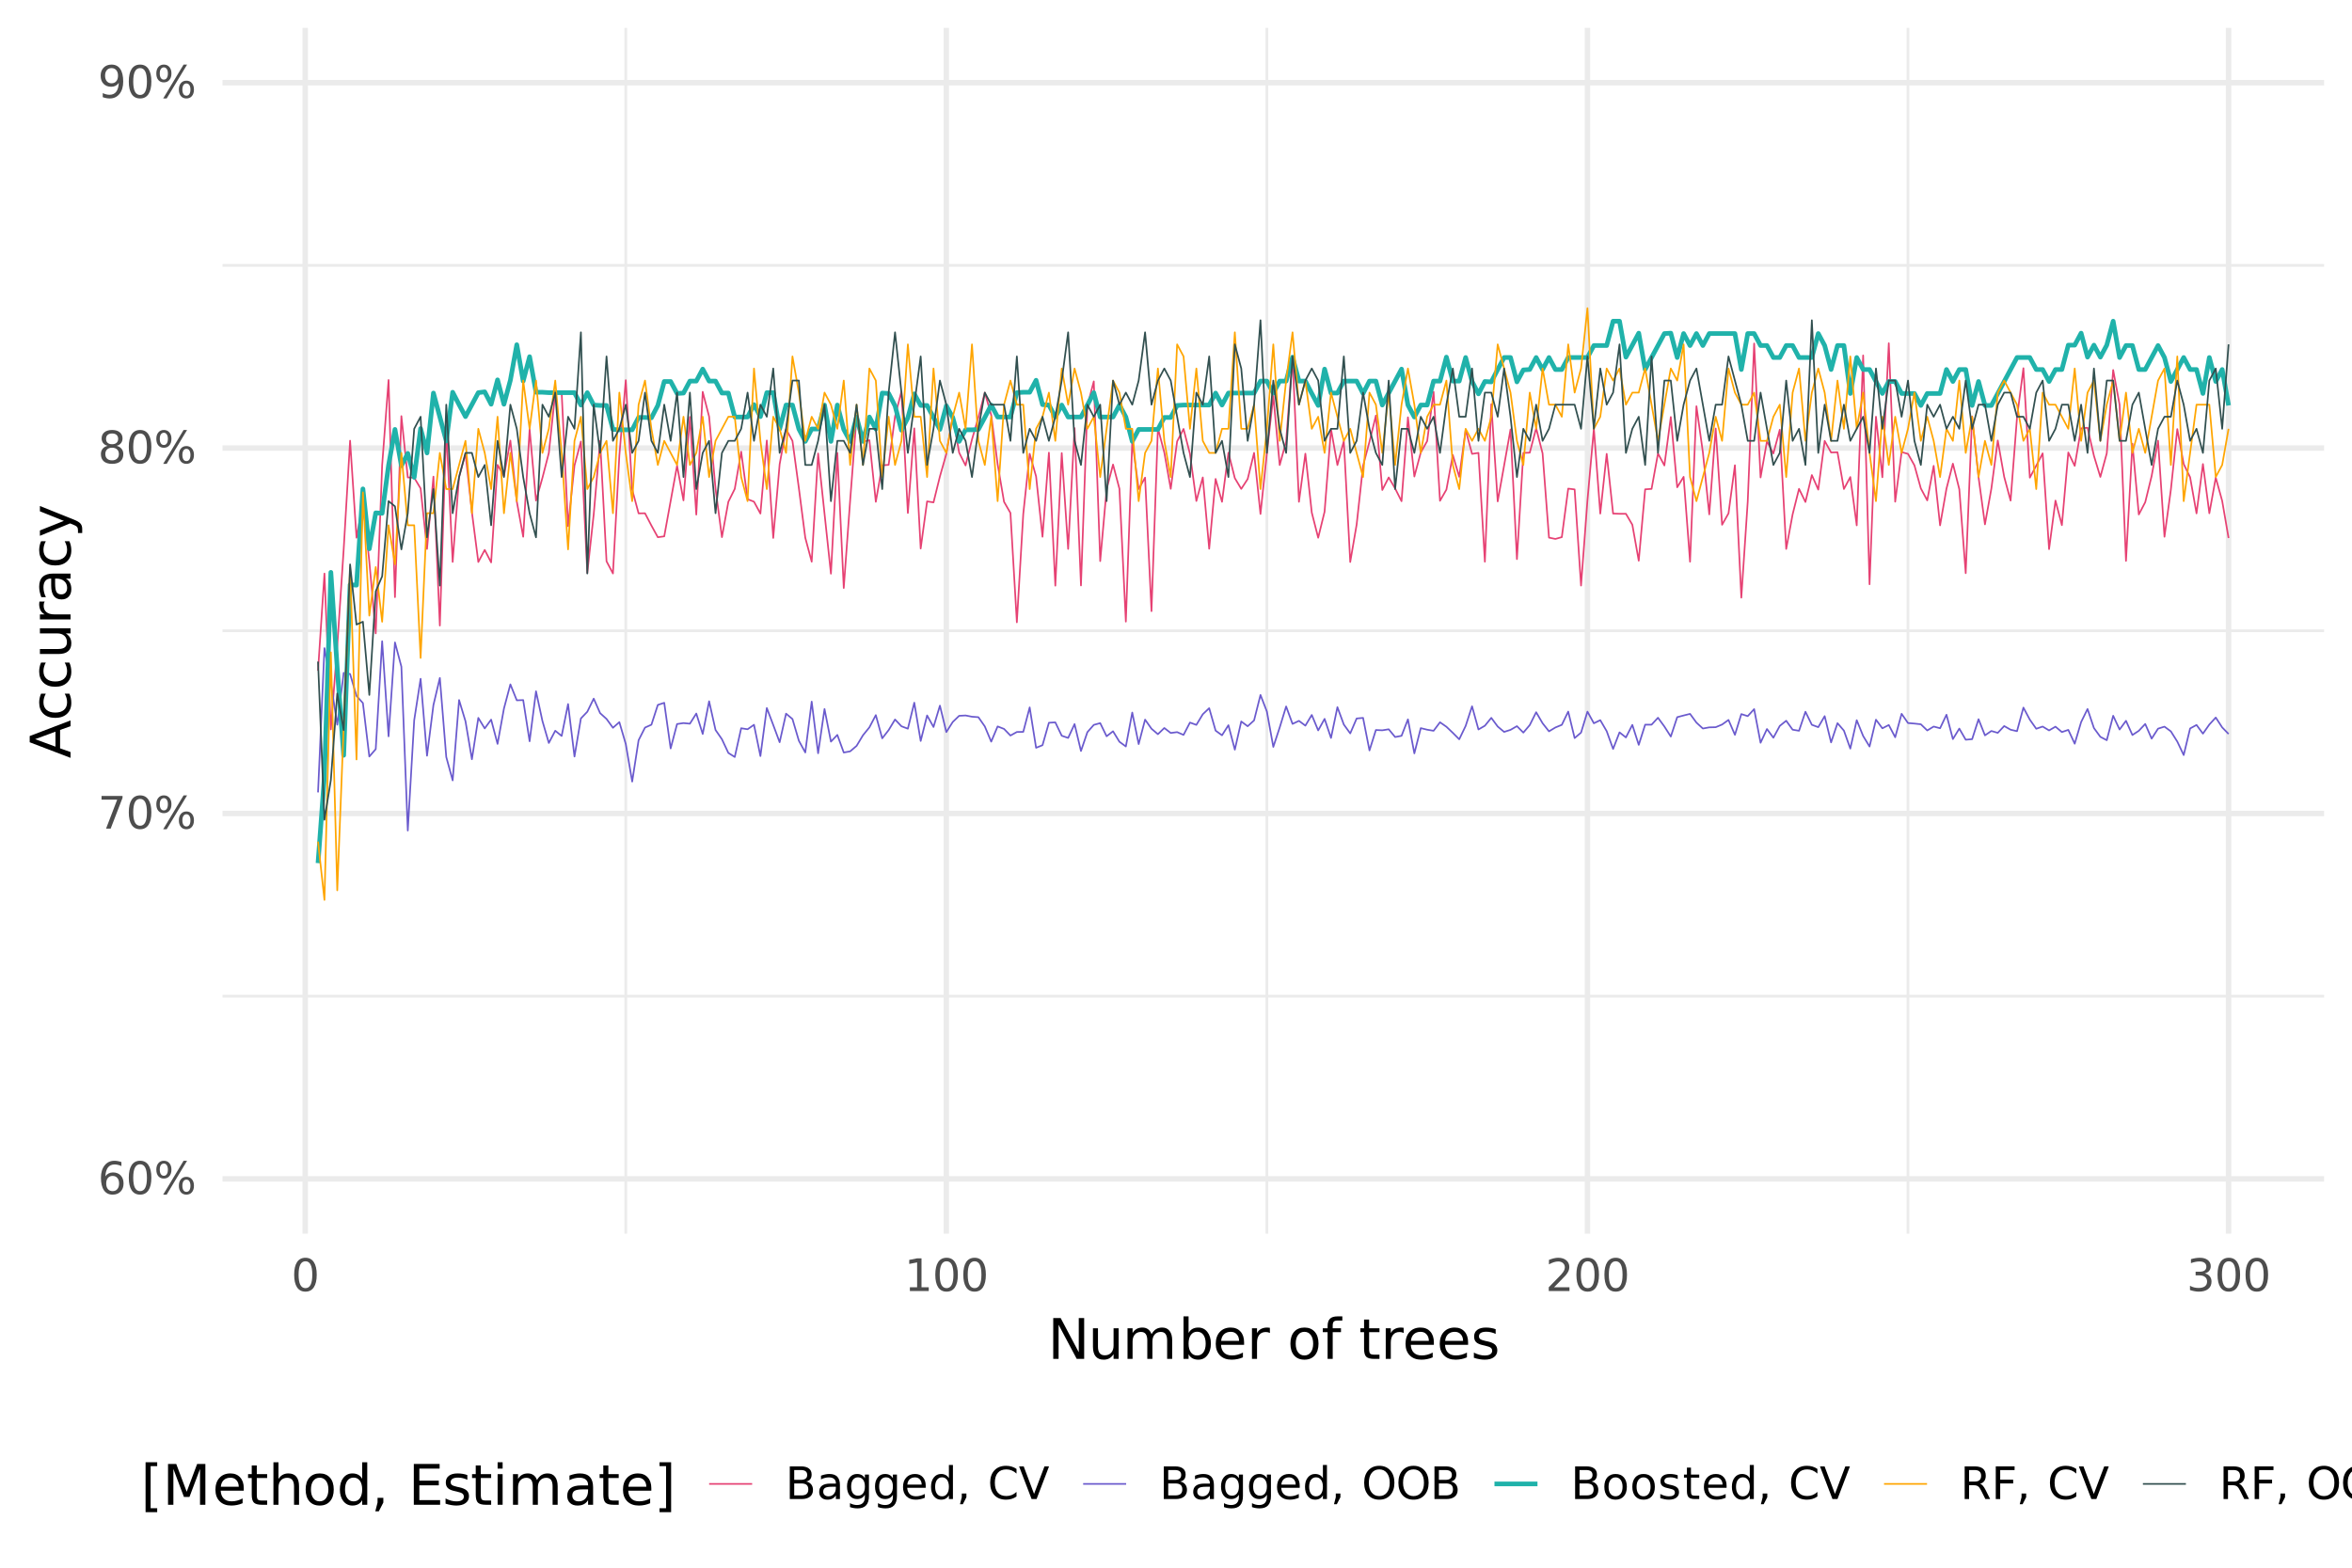 <?xml version="1.0" encoding="UTF-8"?>
<svg xmlns="http://www.w3.org/2000/svg" xmlns:xlink="http://www.w3.org/1999/xlink" width="756" height="504" viewBox="0 0 756 504">
<defs>
<g>
<g id="glyph-0-0">
<path d="M 0.719 2.547 L 0.719 -10.156 L 7.922 -10.156 L 7.922 2.547 Z M 1.531 1.75 L 7.125 1.75 L 7.125 -9.344 L 1.531 -9.344 Z M 1.531 1.75 "/>
</g>
<g id="glyph-0-1">
<path d="M 4.75 -5.812 C 4.113 -5.812 3.609 -5.594 3.234 -5.156 C 2.867 -4.727 2.688 -4.133 2.688 -3.375 C 2.688 -2.613 2.867 -2.016 3.234 -1.578 C 3.609 -1.141 4.113 -0.922 4.75 -0.922 C 5.395 -0.922 5.898 -1.141 6.266 -1.578 C 6.641 -2.016 6.828 -2.613 6.828 -3.375 C 6.828 -4.133 6.641 -4.727 6.266 -5.156 C 5.898 -5.594 5.395 -5.812 4.75 -5.812 Z M 7.578 -10.266 L 7.578 -8.969 C 7.223 -9.145 6.863 -9.273 6.5 -9.359 C 6.133 -9.453 5.773 -9.5 5.422 -9.5 C 4.484 -9.5 3.766 -9.18 3.266 -8.547 C 2.773 -7.91 2.492 -6.953 2.422 -5.672 C 2.691 -6.078 3.035 -6.391 3.453 -6.609 C 3.879 -6.828 4.344 -6.938 4.844 -6.938 C 5.895 -6.938 6.727 -6.613 7.344 -5.969 C 7.957 -5.332 8.266 -4.469 8.266 -3.375 C 8.266 -2.289 7.941 -1.422 7.297 -0.766 C 6.66 -0.117 5.812 0.203 4.75 0.203 C 3.539 0.203 2.613 -0.258 1.969 -1.188 C 1.32 -2.125 1 -3.473 1 -5.234 C 1 -6.898 1.395 -8.223 2.188 -9.203 C 2.977 -10.191 4.035 -10.688 5.359 -10.688 C 5.711 -10.688 6.07 -10.648 6.438 -10.578 C 6.801 -10.516 7.18 -10.41 7.578 -10.266 Z M 7.578 -10.266 "/>
</g>
<g id="glyph-0-2">
<path d="M 4.578 -9.562 C 3.848 -9.562 3.297 -9.203 2.922 -8.484 C 2.555 -7.766 2.375 -6.68 2.375 -5.234 C 2.375 -3.797 2.555 -2.719 2.922 -2 C 3.297 -1.281 3.848 -0.922 4.578 -0.922 C 5.316 -0.922 5.867 -1.281 6.234 -2 C 6.598 -2.719 6.781 -3.797 6.781 -5.234 C 6.781 -6.68 6.598 -7.766 6.234 -8.484 C 5.867 -9.203 5.316 -9.562 4.578 -9.562 Z M 4.578 -10.688 C 5.754 -10.688 6.648 -10.223 7.266 -9.297 C 7.891 -8.367 8.203 -7.016 8.203 -5.234 C 8.203 -3.473 7.891 -2.125 7.266 -1.188 C 6.648 -0.258 5.754 0.203 4.578 0.203 C 3.398 0.203 2.5 -0.258 1.875 -1.188 C 1.258 -2.125 0.953 -3.473 0.953 -5.234 C 0.953 -7.016 1.258 -8.367 1.875 -9.297 C 2.5 -10.223 3.398 -10.688 4.578 -10.688 Z M 4.578 -10.688 "/>
</g>
<g id="glyph-0-3">
<path d="M 10.469 -4.625 C 10.062 -4.625 9.742 -4.445 9.516 -4.094 C 9.285 -3.75 9.172 -3.27 9.172 -2.656 C 9.172 -2.039 9.285 -1.555 9.516 -1.203 C 9.742 -0.859 10.062 -0.688 10.469 -0.688 C 10.875 -0.688 11.191 -0.859 11.422 -1.203 C 11.648 -1.555 11.766 -2.039 11.766 -2.656 C 11.766 -3.27 11.648 -3.75 11.422 -4.094 C 11.191 -4.445 10.875 -4.625 10.469 -4.625 Z M 10.469 -5.516 C 11.207 -5.516 11.797 -5.254 12.234 -4.734 C 12.672 -4.223 12.891 -3.531 12.891 -2.656 C 12.891 -1.781 12.672 -1.082 12.234 -0.562 C 11.797 -0.051 11.207 0.203 10.469 0.203 C 9.719 0.203 9.125 -0.051 8.688 -0.562 C 8.258 -1.082 8.047 -1.781 8.047 -2.656 C 8.047 -3.531 8.266 -4.223 8.703 -4.734 C 9.141 -5.254 9.727 -5.516 10.469 -5.516 Z M 3.219 -9.797 C 2.812 -9.797 2.488 -9.617 2.25 -9.266 C 2.02 -8.922 1.906 -8.445 1.906 -7.844 C 1.906 -7.219 2.02 -6.727 2.25 -6.375 C 2.488 -6.031 2.812 -5.859 3.219 -5.859 C 3.625 -5.859 3.941 -6.031 4.172 -6.375 C 4.398 -6.727 4.516 -7.219 4.516 -7.844 C 4.516 -8.445 4.395 -8.922 4.156 -9.266 C 3.926 -9.617 3.613 -9.797 3.219 -9.797 Z M 9.562 -10.688 L 10.688 -10.688 L 4.125 0.203 L 3 0.203 Z M 3.219 -10.688 C 3.957 -10.688 4.547 -10.43 4.984 -9.922 C 5.43 -9.41 5.656 -8.719 5.656 -7.844 C 5.656 -6.945 5.43 -6.242 4.984 -5.734 C 4.547 -5.223 3.957 -4.969 3.219 -4.969 C 2.469 -4.969 1.875 -5.223 1.438 -5.734 C 1.008 -6.254 0.797 -6.957 0.797 -7.844 C 0.797 -8.707 1.016 -9.395 1.453 -9.906 C 1.891 -10.426 2.477 -10.688 3.219 -10.688 Z M 3.219 -10.688 "/>
</g>
<g id="glyph-0-4">
<path d="M 1.188 -10.5 L 7.938 -10.5 L 7.938 -9.891 L 4.125 0 L 2.641 0 L 6.219 -9.312 L 1.188 -9.312 Z M 1.188 -10.5 "/>
</g>
<g id="glyph-0-5">
<path d="M 4.578 -4.984 C 3.898 -4.984 3.367 -4.801 2.984 -4.438 C 2.598 -4.082 2.406 -3.586 2.406 -2.953 C 2.406 -2.316 2.598 -1.816 2.984 -1.453 C 3.367 -1.098 3.898 -0.922 4.578 -0.922 C 5.254 -0.922 5.785 -1.102 6.172 -1.469 C 6.566 -1.832 6.766 -2.328 6.766 -2.953 C 6.766 -3.586 6.566 -4.082 6.172 -4.438 C 5.785 -4.801 5.254 -4.984 4.578 -4.984 Z M 3.156 -5.594 C 2.551 -5.738 2.078 -6.02 1.734 -6.438 C 1.391 -6.852 1.219 -7.363 1.219 -7.969 C 1.219 -8.812 1.516 -9.473 2.109 -9.953 C 2.711 -10.441 3.535 -10.688 4.578 -10.688 C 5.617 -10.688 6.438 -10.441 7.031 -9.953 C 7.633 -9.473 7.938 -8.812 7.938 -7.969 C 7.938 -7.363 7.766 -6.852 7.422 -6.438 C 7.086 -6.02 6.613 -5.738 6 -5.594 C 6.688 -5.438 7.223 -5.125 7.609 -4.656 C 7.992 -4.188 8.188 -3.617 8.188 -2.953 C 8.188 -1.93 7.875 -1.148 7.25 -0.609 C 6.625 -0.066 5.734 0.203 4.578 0.203 C 3.422 0.203 2.531 -0.066 1.906 -0.609 C 1.289 -1.148 0.984 -1.93 0.984 -2.953 C 0.984 -3.617 1.172 -4.188 1.547 -4.656 C 1.93 -5.125 2.469 -5.438 3.156 -5.594 Z M 2.641 -7.844 C 2.641 -7.289 2.805 -6.863 3.141 -6.562 C 3.484 -6.258 3.961 -6.109 4.578 -6.109 C 5.191 -6.109 5.672 -6.258 6.016 -6.562 C 6.359 -6.863 6.531 -7.289 6.531 -7.844 C 6.531 -8.383 6.359 -8.805 6.016 -9.109 C 5.672 -9.41 5.191 -9.562 4.578 -9.562 C 3.961 -9.562 3.484 -9.41 3.141 -9.109 C 2.805 -8.805 2.641 -8.383 2.641 -7.844 Z M 2.641 -7.844 "/>
</g>
<g id="glyph-0-6">
<path d="M 1.578 -0.219 L 1.578 -1.516 C 1.941 -1.348 2.305 -1.219 2.672 -1.125 C 3.035 -1.031 3.395 -0.984 3.75 -0.984 C 4.688 -0.984 5.398 -1.301 5.891 -1.938 C 6.391 -2.57 6.672 -3.531 6.734 -4.812 C 6.461 -4.406 6.117 -4.094 5.703 -3.875 C 5.285 -3.664 4.82 -3.562 4.312 -3.562 C 3.27 -3.562 2.441 -3.879 1.828 -4.516 C 1.211 -5.148 0.906 -6.02 0.906 -7.125 C 0.906 -8.195 1.223 -9.055 1.859 -9.703 C 2.504 -10.359 3.352 -10.688 4.406 -10.688 C 5.625 -10.688 6.551 -10.223 7.188 -9.297 C 7.832 -8.367 8.156 -7.016 8.156 -5.234 C 8.156 -3.578 7.758 -2.254 6.969 -1.266 C 6.188 -0.285 5.133 0.203 3.812 0.203 C 3.445 0.203 3.082 0.164 2.719 0.094 C 2.352 0.031 1.973 -0.07 1.578 -0.219 Z M 4.406 -4.672 C 5.039 -4.672 5.547 -4.891 5.922 -5.328 C 6.297 -5.766 6.484 -6.363 6.484 -7.125 C 6.484 -7.875 6.297 -8.469 5.922 -8.906 C 5.547 -9.344 5.039 -9.562 4.406 -9.562 C 3.77 -9.562 3.266 -9.344 2.891 -8.906 C 2.516 -8.469 2.328 -7.875 2.328 -7.125 C 2.328 -6.363 2.516 -5.766 2.891 -5.328 C 3.266 -4.891 3.77 -4.672 4.406 -4.672 Z M 4.406 -4.672 "/>
</g>
<g id="glyph-0-7">
<path d="M 1.781 -1.203 L 4.109 -1.203 L 4.109 -9.203 L 1.578 -8.703 L 1.578 -10 L 4.094 -10.5 L 5.516 -10.5 L 5.516 -1.203 L 7.844 -1.203 L 7.844 0 L 1.781 0 Z M 1.781 -1.203 "/>
</g>
<g id="glyph-0-8">
<path d="M 2.766 -1.203 L 7.719 -1.203 L 7.719 0 L 1.062 0 L 1.062 -1.203 C 1.594 -1.754 2.32 -2.5 3.25 -3.438 C 4.188 -4.383 4.773 -4.992 5.016 -5.266 C 5.473 -5.773 5.789 -6.207 5.969 -6.562 C 6.145 -6.914 6.234 -7.266 6.234 -7.609 C 6.234 -8.16 6.035 -8.613 5.641 -8.969 C 5.254 -9.32 4.75 -9.5 4.125 -9.5 C 3.676 -9.5 3.203 -9.422 2.703 -9.266 C 2.211 -9.109 1.688 -8.875 1.125 -8.562 L 1.125 -10 C 1.695 -10.227 2.227 -10.398 2.719 -10.516 C 3.219 -10.629 3.676 -10.688 4.094 -10.688 C 5.176 -10.688 6.039 -10.414 6.688 -9.875 C 7.344 -9.332 7.672 -8.609 7.672 -7.703 C 7.672 -7.266 7.586 -6.852 7.422 -6.469 C 7.266 -6.082 6.973 -5.625 6.547 -5.094 C 6.422 -4.957 6.047 -4.566 5.422 -3.922 C 4.797 -3.273 3.91 -2.367 2.766 -1.203 Z M 2.766 -1.203 "/>
</g>
<g id="glyph-0-9">
<path d="M 5.844 -5.656 C 6.52 -5.508 7.051 -5.207 7.438 -4.75 C 7.82 -4.289 8.016 -3.723 8.016 -3.047 C 8.016 -2.016 7.656 -1.211 6.938 -0.641 C 6.227 -0.078 5.219 0.203 3.906 0.203 C 3.469 0.203 3.016 0.156 2.547 0.062 C 2.078 -0.02 1.594 -0.145 1.094 -0.312 L 1.094 -1.688 C 1.488 -1.457 1.922 -1.281 2.391 -1.156 C 2.859 -1.039 3.348 -0.984 3.859 -0.984 C 4.754 -0.984 5.43 -1.16 5.891 -1.516 C 6.359 -1.867 6.594 -2.379 6.594 -3.047 C 6.594 -3.672 6.375 -4.156 5.938 -4.5 C 5.508 -4.852 4.91 -5.031 4.141 -5.031 L 2.906 -5.031 L 2.906 -6.203 L 4.188 -6.203 C 4.883 -6.203 5.422 -6.336 5.797 -6.609 C 6.172 -6.891 6.359 -7.297 6.359 -7.828 C 6.359 -8.359 6.164 -8.77 5.781 -9.062 C 5.395 -9.352 4.848 -9.5 4.141 -9.5 C 3.742 -9.5 3.32 -9.457 2.875 -9.375 C 2.438 -9.289 1.945 -9.156 1.406 -8.969 L 1.406 -10.234 C 1.945 -10.391 2.453 -10.504 2.922 -10.578 C 3.398 -10.648 3.848 -10.688 4.266 -10.688 C 5.336 -10.688 6.188 -10.441 6.812 -9.953 C 7.445 -9.461 7.766 -8.801 7.766 -7.969 C 7.766 -7.383 7.598 -6.891 7.266 -6.484 C 6.93 -6.086 6.457 -5.812 5.844 -5.656 Z M 5.844 -5.656 "/>
</g>
<g id="glyph-0-10">
<path d="M 2.828 -5.016 L 2.828 -1.172 L 5.109 -1.172 C 5.879 -1.172 6.445 -1.328 6.812 -1.641 C 7.176 -1.961 7.359 -2.445 7.359 -3.094 C 7.359 -3.75 7.176 -4.234 6.812 -4.547 C 6.445 -4.859 5.879 -5.016 5.109 -5.016 Z M 2.828 -9.328 L 2.828 -6.172 L 4.938 -6.172 C 5.633 -6.172 6.148 -6.301 6.484 -6.562 C 6.828 -6.82 7 -7.219 7 -7.75 C 7 -8.281 6.828 -8.676 6.484 -8.938 C 6.148 -9.195 5.633 -9.328 4.938 -9.328 Z M 1.406 -10.5 L 5.047 -10.5 C 6.129 -10.5 6.961 -10.273 7.547 -9.828 C 8.129 -9.379 8.422 -8.738 8.422 -7.906 C 8.422 -7.258 8.27 -6.742 7.969 -6.359 C 7.676 -5.984 7.238 -5.75 6.656 -5.656 C 7.352 -5.508 7.895 -5.195 8.281 -4.719 C 8.664 -4.25 8.859 -3.656 8.859 -2.938 C 8.859 -2 8.539 -1.273 7.906 -0.766 C 7.27 -0.254 6.363 0 5.188 0 L 1.406 0 Z M 1.406 -10.5 "/>
</g>
<g id="glyph-0-11">
<path d="M 4.938 -3.953 C 3.895 -3.953 3.172 -3.832 2.766 -3.594 C 2.359 -3.363 2.156 -2.957 2.156 -2.375 C 2.156 -1.914 2.305 -1.551 2.609 -1.281 C 2.91 -1.008 3.32 -0.875 3.844 -0.875 C 4.562 -0.875 5.133 -1.129 5.562 -1.641 C 6 -2.148 6.219 -2.828 6.219 -3.672 L 6.219 -3.953 Z M 7.516 -4.5 L 7.516 0 L 6.219 0 L 6.219 -1.203 C 5.926 -0.723 5.555 -0.367 5.109 -0.141 C 4.672 0.086 4.133 0.203 3.5 0.203 C 2.695 0.203 2.055 -0.02 1.578 -0.469 C 1.098 -0.926 0.859 -1.535 0.859 -2.297 C 0.859 -3.18 1.156 -3.848 1.75 -4.297 C 2.344 -4.742 3.227 -4.969 4.406 -4.969 L 6.219 -4.969 L 6.219 -5.094 C 6.219 -5.695 6.02 -6.16 5.625 -6.484 C 5.238 -6.805 4.691 -6.969 3.984 -6.969 C 3.535 -6.969 3.098 -6.91 2.672 -6.797 C 2.242 -6.691 1.832 -6.535 1.438 -6.328 L 1.438 -7.516 C 1.914 -7.703 2.375 -7.836 2.812 -7.922 C 3.258 -8.016 3.695 -8.062 4.125 -8.062 C 5.258 -8.062 6.109 -7.766 6.672 -7.172 C 7.234 -6.586 7.516 -5.695 7.516 -4.5 Z M 7.516 -4.5 "/>
</g>
<g id="glyph-0-12">
<path d="M 6.547 -4.031 C 6.547 -4.969 6.348 -5.691 5.953 -6.203 C 5.566 -6.723 5.023 -6.984 4.328 -6.984 C 3.641 -6.984 3.098 -6.723 2.703 -6.203 C 2.316 -5.691 2.125 -4.969 2.125 -4.031 C 2.125 -3.094 2.316 -2.363 2.703 -1.844 C 3.098 -1.332 3.641 -1.078 4.328 -1.078 C 5.023 -1.078 5.566 -1.332 5.953 -1.844 C 6.348 -2.363 6.547 -3.094 6.547 -4.031 Z M 7.844 -0.984 C 7.844 0.359 7.539 1.359 6.938 2.016 C 6.344 2.672 5.43 3 4.203 3 C 3.754 3 3.328 2.961 2.922 2.891 C 2.516 2.828 2.125 2.723 1.75 2.578 L 1.75 1.328 C 2.125 1.523 2.492 1.672 2.859 1.766 C 3.234 1.867 3.613 1.922 4 1.922 C 4.852 1.922 5.488 1.695 5.906 1.25 C 6.332 0.812 6.547 0.145 6.547 -0.75 L 6.547 -1.391 C 6.273 -0.922 5.93 -0.57 5.516 -0.344 C 5.098 -0.113 4.598 0 4.016 0 C 3.047 0 2.266 -0.363 1.672 -1.094 C 1.086 -1.832 0.797 -2.812 0.797 -4.031 C 0.797 -5.25 1.086 -6.223 1.672 -6.953 C 2.266 -7.691 3.047 -8.062 4.016 -8.062 C 4.598 -8.062 5.098 -7.945 5.516 -7.719 C 5.93 -7.488 6.273 -7.145 6.547 -6.688 L 6.547 -7.875 L 7.844 -7.875 Z M 7.844 -0.984 "/>
</g>
<g id="glyph-0-13">
<path d="M 8.094 -4.266 L 8.094 -3.625 L 2.141 -3.625 C 2.203 -2.738 2.473 -2.062 2.953 -1.594 C 3.43 -1.125 4.098 -0.891 4.953 -0.891 C 5.453 -0.891 5.938 -0.953 6.406 -1.078 C 6.875 -1.203 7.336 -1.383 7.797 -1.625 L 7.797 -0.406 C 7.328 -0.207 6.848 -0.055 6.359 0.047 C 5.879 0.148 5.383 0.203 4.875 0.203 C 3.625 0.203 2.629 -0.16 1.891 -0.891 C 1.16 -1.617 0.797 -2.609 0.797 -3.859 C 0.797 -5.148 1.145 -6.172 1.844 -6.922 C 2.539 -7.68 3.477 -8.062 4.656 -8.062 C 5.719 -8.062 6.555 -7.719 7.172 -7.031 C 7.785 -6.352 8.094 -5.43 8.094 -4.266 Z M 6.797 -4.641 C 6.785 -5.348 6.586 -5.91 6.203 -6.328 C 5.816 -6.754 5.305 -6.969 4.672 -6.969 C 3.953 -6.969 3.375 -6.766 2.938 -6.359 C 2.5 -5.953 2.25 -5.379 2.188 -4.641 Z M 6.797 -4.641 "/>
</g>
<g id="glyph-0-14">
<path d="M 6.547 -6.688 L 6.547 -10.953 L 7.844 -10.953 L 7.844 0 L 6.547 0 L 6.547 -1.188 C 6.273 -0.719 5.93 -0.367 5.516 -0.141 C 5.098 0.086 4.598 0.203 4.016 0.203 C 3.066 0.203 2.289 -0.176 1.688 -0.938 C 1.094 -1.695 0.797 -2.695 0.797 -3.938 C 0.797 -5.176 1.094 -6.172 1.688 -6.922 C 2.289 -7.68 3.066 -8.062 4.016 -8.062 C 4.598 -8.062 5.098 -7.945 5.516 -7.719 C 5.93 -7.5 6.273 -7.156 6.547 -6.688 Z M 2.125 -3.938 C 2.125 -2.977 2.32 -2.227 2.719 -1.688 C 3.113 -1.145 3.648 -0.875 4.328 -0.875 C 5.016 -0.875 5.555 -1.145 5.953 -1.688 C 6.348 -2.227 6.547 -2.977 6.547 -3.938 C 6.547 -4.883 6.348 -5.629 5.953 -6.172 C 5.555 -6.711 5.016 -6.984 4.328 -6.984 C 3.648 -6.984 3.113 -6.711 2.719 -6.172 C 2.32 -5.629 2.125 -4.883 2.125 -3.938 Z M 2.125 -3.938 "/>
</g>
<g id="glyph-0-15">
<path d="M 1.688 -1.781 L 3.172 -1.781 L 3.172 -0.578 L 2.016 1.672 L 1.109 1.672 L 1.688 -0.578 Z M 1.688 -1.781 "/>
</g>
<g id="glyph-0-16">
</g>
<g id="glyph-0-17">
<path d="M 9.281 -9.688 L 9.281 -8.188 C 8.801 -8.633 8.289 -8.969 7.75 -9.188 C 7.207 -9.414 6.629 -9.531 6.016 -9.531 C 4.816 -9.531 3.898 -9.16 3.266 -8.422 C 2.629 -7.691 2.312 -6.629 2.312 -5.234 C 2.312 -3.859 2.629 -2.801 3.266 -2.062 C 3.898 -1.332 4.816 -0.969 6.016 -0.969 C 6.629 -0.969 7.207 -1.078 7.75 -1.297 C 8.289 -1.516 8.801 -1.848 9.281 -2.297 L 9.281 -0.812 C 8.781 -0.469 8.25 -0.211 7.688 -0.047 C 7.133 0.117 6.551 0.203 5.938 0.203 C 4.344 0.203 3.086 -0.281 2.172 -1.25 C 1.266 -2.227 0.812 -3.555 0.812 -5.234 C 0.812 -6.922 1.266 -8.25 2.172 -9.219 C 3.086 -10.195 4.344 -10.688 5.938 -10.688 C 6.562 -10.688 7.148 -10.602 7.703 -10.438 C 8.266 -10.27 8.789 -10.02 9.281 -9.688 Z M 9.281 -9.688 "/>
</g>
<g id="glyph-0-18">
<path d="M 4.125 0 L 0.109 -10.5 L 1.594 -10.5 L 4.922 -1.656 L 8.266 -10.5 L 9.734 -10.5 L 5.734 0 Z M 4.125 0 "/>
</g>
<g id="glyph-0-19">
<path d="M 5.672 -9.531 C 4.641 -9.531 3.82 -9.145 3.219 -8.375 C 2.613 -7.613 2.312 -6.566 2.312 -5.234 C 2.312 -3.91 2.613 -2.863 3.219 -2.094 C 3.82 -1.332 4.641 -0.953 5.672 -0.953 C 6.703 -0.953 7.52 -1.332 8.125 -2.094 C 8.727 -2.863 9.031 -3.91 9.031 -5.234 C 9.031 -6.566 8.727 -7.613 8.125 -8.375 C 7.52 -9.145 6.703 -9.531 5.672 -9.531 Z M 5.672 -10.688 C 7.148 -10.688 8.328 -10.191 9.203 -9.203 C 10.086 -8.223 10.531 -6.898 10.531 -5.234 C 10.531 -3.578 10.086 -2.254 9.203 -1.266 C 8.328 -0.285 7.148 0.203 5.672 0.203 C 4.191 0.203 3.008 -0.285 2.125 -1.266 C 1.25 -2.254 0.812 -3.578 0.812 -5.234 C 0.812 -6.898 1.25 -8.223 2.125 -9.203 C 3.008 -10.191 4.191 -10.688 5.672 -10.688 Z M 5.672 -10.688 "/>
</g>
<g id="glyph-0-20">
<path d="M 4.406 -6.969 C 3.719 -6.969 3.172 -6.695 2.766 -6.156 C 2.359 -5.613 2.156 -4.875 2.156 -3.938 C 2.156 -2.988 2.352 -2.242 2.75 -1.703 C 3.156 -1.16 3.707 -0.891 4.406 -0.891 C 5.094 -0.891 5.641 -1.16 6.047 -1.703 C 6.453 -2.254 6.656 -3 6.656 -3.938 C 6.656 -4.863 6.453 -5.598 6.047 -6.141 C 5.641 -6.691 5.094 -6.969 4.406 -6.969 Z M 4.406 -8.062 C 5.531 -8.062 6.414 -7.695 7.062 -6.969 C 7.707 -6.238 8.031 -5.227 8.031 -3.938 C 8.031 -2.645 7.707 -1.629 7.062 -0.891 C 6.414 -0.16 5.531 0.203 4.406 0.203 C 3.281 0.203 2.395 -0.16 1.75 -0.891 C 1.113 -1.629 0.797 -2.645 0.797 -3.938 C 0.797 -5.227 1.113 -6.238 1.75 -6.969 C 2.395 -7.695 3.281 -8.062 4.406 -8.062 Z M 4.406 -8.062 "/>
</g>
<g id="glyph-0-21">
<path d="M 6.375 -7.641 L 6.375 -6.422 C 6.008 -6.609 5.629 -6.75 5.234 -6.844 C 4.848 -6.938 4.441 -6.984 4.016 -6.984 C 3.367 -6.984 2.883 -6.883 2.562 -6.688 C 2.25 -6.488 2.094 -6.191 2.094 -5.797 C 2.094 -5.504 2.207 -5.27 2.438 -5.094 C 2.664 -4.926 3.125 -4.766 3.812 -4.609 L 4.266 -4.516 C 5.18 -4.316 5.832 -4.035 6.219 -3.672 C 6.602 -3.316 6.797 -2.816 6.797 -2.172 C 6.797 -1.441 6.504 -0.863 5.922 -0.438 C 5.348 -0.008 4.555 0.203 3.547 0.203 C 3.117 0.203 2.676 0.16 2.219 0.078 C 1.77 -0.004 1.289 -0.125 0.781 -0.281 L 0.781 -1.625 C 1.258 -1.375 1.727 -1.188 2.188 -1.062 C 2.656 -0.938 3.117 -0.875 3.578 -0.875 C 4.18 -0.875 4.645 -0.977 4.969 -1.188 C 5.301 -1.395 5.469 -1.691 5.469 -2.078 C 5.469 -2.43 5.348 -2.703 5.109 -2.891 C 4.879 -3.078 4.363 -3.254 3.562 -3.422 L 3.109 -3.531 C 2.305 -3.695 1.727 -3.953 1.375 -4.297 C 1.02 -4.648 0.844 -5.133 0.844 -5.75 C 0.844 -6.488 1.102 -7.055 1.625 -7.453 C 2.145 -7.859 2.891 -8.062 3.859 -8.062 C 4.336 -8.062 4.785 -8.023 5.203 -7.953 C 5.629 -7.891 6.02 -7.785 6.375 -7.641 Z M 6.375 -7.641 "/>
</g>
<g id="glyph-0-22">
<path d="M 2.641 -10.109 L 2.641 -7.875 L 5.297 -7.875 L 5.297 -6.875 L 2.641 -6.875 L 2.641 -2.594 C 2.641 -1.945 2.727 -1.531 2.906 -1.344 C 3.082 -1.164 3.438 -1.078 3.969 -1.078 L 5.297 -1.078 L 5.297 0 L 3.969 0 C 2.969 0 2.281 -0.188 1.906 -0.562 C 1.531 -0.938 1.344 -1.613 1.344 -2.594 L 1.344 -6.875 L 0.391 -6.875 L 0.391 -7.875 L 1.344 -7.875 L 1.344 -10.109 Z M 2.641 -10.109 "/>
</g>
<g id="glyph-0-23">
<path d="M 6.391 -4.922 C 6.691 -4.816 6.988 -4.594 7.281 -4.25 C 7.57 -3.914 7.863 -3.457 8.156 -2.875 L 9.594 0 L 8.062 0 L 6.719 -2.688 C 6.375 -3.395 6.035 -3.863 5.703 -4.094 C 5.379 -4.32 4.938 -4.438 4.375 -4.438 L 2.828 -4.438 L 2.828 0 L 1.406 0 L 1.406 -10.5 L 4.625 -10.5 C 5.82 -10.5 6.711 -10.25 7.297 -9.75 C 7.891 -9.25 8.188 -8.492 8.188 -7.484 C 8.188 -6.816 8.035 -6.266 7.734 -5.828 C 7.43 -5.391 6.984 -5.086 6.391 -4.922 Z M 2.828 -9.328 L 2.828 -5.609 L 4.625 -5.609 C 5.312 -5.609 5.828 -5.766 6.172 -6.078 C 6.523 -6.398 6.703 -6.867 6.703 -7.484 C 6.703 -8.098 6.523 -8.555 6.172 -8.859 C 5.828 -9.172 5.312 -9.328 4.625 -9.328 Z M 2.828 -9.328 "/>
</g>
<g id="glyph-0-24">
<path d="M 1.406 -10.5 L 7.453 -10.5 L 7.453 -9.312 L 2.828 -9.312 L 2.828 -6.219 L 7 -6.219 L 7 -5.016 L 2.828 -5.016 L 2.828 0 L 1.406 0 Z M 1.406 -10.5 "/>
</g>
<g id="glyph-1-0">
<path d="M 0.891 3.188 L 0.891 -12.688 L 9.891 -12.688 L 9.891 3.188 Z M 1.906 2.188 L 8.891 2.188 L 8.891 -11.688 L 1.906 -11.688 Z M 1.906 2.188 "/>
</g>
<g id="glyph-1-1">
<path d="M 1.766 -13.125 L 4.156 -13.125 L 9.969 -2.141 L 9.969 -13.125 L 11.703 -13.125 L 11.703 0 L 9.312 0 L 3.484 -10.984 L 3.484 0 L 1.766 0 Z M 1.766 -13.125 "/>
</g>
<g id="glyph-1-2">
<path d="M 1.531 -3.891 L 1.531 -9.844 L 3.141 -9.844 L 3.141 -3.953 C 3.141 -3.016 3.32 -2.312 3.688 -1.844 C 4.051 -1.383 4.598 -1.156 5.328 -1.156 C 6.203 -1.156 6.891 -1.43 7.391 -1.984 C 7.898 -2.547 8.156 -3.305 8.156 -4.266 L 8.156 -9.844 L 9.781 -9.844 L 9.781 0 L 8.156 0 L 8.156 -1.516 C 7.758 -0.91 7.301 -0.461 6.781 -0.172 C 6.27 0.109 5.672 0.25 4.984 0.25 C 3.848 0.25 2.988 -0.098 2.406 -0.797 C 1.82 -1.504 1.531 -2.535 1.531 -3.891 Z M 1.531 -3.891 "/>
</g>
<g id="glyph-1-3">
<path d="M 9.359 -7.953 C 9.766 -8.68 10.25 -9.219 10.812 -9.562 C 11.375 -9.906 12.035 -10.078 12.797 -10.078 C 13.816 -10.078 14.602 -9.719 15.156 -9 C 15.719 -8.281 16 -7.258 16 -5.938 L 16 0 L 14.375 0 L 14.375 -5.891 C 14.375 -6.828 14.207 -7.523 13.875 -7.984 C 13.539 -8.441 13.031 -8.672 12.344 -8.672 C 11.508 -8.672 10.848 -8.391 10.359 -7.828 C 9.879 -7.273 9.641 -6.52 9.641 -5.562 L 9.641 0 L 8 0 L 8 -5.891 C 8 -6.836 7.832 -7.535 7.5 -7.984 C 7.164 -8.441 6.648 -8.672 5.953 -8.672 C 5.129 -8.672 4.473 -8.391 3.984 -7.828 C 3.504 -7.273 3.266 -6.52 3.266 -5.562 L 3.266 0 L 1.641 0 L 1.641 -9.844 L 3.266 -9.844 L 3.266 -8.312 C 3.629 -8.914 4.066 -9.359 4.578 -9.641 C 5.098 -9.93 5.711 -10.078 6.422 -10.078 C 7.141 -10.078 7.75 -9.895 8.25 -9.531 C 8.75 -9.164 9.117 -8.641 9.359 -7.953 Z M 9.359 -7.953 "/>
</g>
<g id="glyph-1-4">
<path d="M 8.766 -4.906 C 8.766 -6.102 8.52 -7.039 8.031 -7.719 C 7.539 -8.395 6.867 -8.734 6.016 -8.734 C 5.16 -8.734 4.488 -8.395 4 -7.719 C 3.508 -7.039 3.266 -6.102 3.266 -4.906 C 3.266 -3.719 3.508 -2.785 4 -2.109 C 4.488 -1.43 5.16 -1.094 6.016 -1.094 C 6.867 -1.094 7.539 -1.43 8.031 -2.109 C 8.52 -2.785 8.766 -3.719 8.766 -4.906 Z M 3.266 -8.344 C 3.598 -8.938 4.023 -9.375 4.547 -9.656 C 5.066 -9.938 5.688 -10.078 6.406 -10.078 C 7.602 -10.078 8.57 -9.602 9.312 -8.656 C 10.062 -7.707 10.438 -6.457 10.438 -4.906 C 10.438 -3.363 10.062 -2.117 9.312 -1.172 C 8.57 -0.223 7.602 0.25 6.406 0.25 C 5.688 0.25 5.066 0.109 4.547 -0.172 C 4.023 -0.453 3.598 -0.891 3.266 -1.484 L 3.266 0 L 1.641 0 L 1.641 -13.672 L 3.266 -13.672 Z M 3.266 -8.344 "/>
</g>
<g id="glyph-1-5">
<path d="M 10.109 -5.328 L 10.109 -4.531 L 2.688 -4.531 C 2.75 -3.414 3.082 -2.566 3.688 -1.984 C 4.289 -1.398 5.129 -1.109 6.203 -1.109 C 6.816 -1.109 7.414 -1.188 8 -1.344 C 8.582 -1.5 9.16 -1.727 9.734 -2.031 L 9.734 -0.5 C 9.16 -0.25 8.566 -0.062 7.953 0.062 C 7.348 0.188 6.727 0.25 6.094 0.25 C 4.531 0.25 3.289 -0.203 2.375 -1.109 C 1.457 -2.023 1 -3.266 1 -4.828 C 1 -6.441 1.43 -7.719 2.297 -8.656 C 3.172 -9.602 4.344 -10.078 5.812 -10.078 C 7.145 -10.078 8.191 -9.648 8.953 -8.797 C 9.723 -7.953 10.109 -6.797 10.109 -5.328 Z M 8.5 -5.797 C 8.488 -6.68 8.238 -7.383 7.75 -7.906 C 7.27 -8.438 6.633 -8.703 5.844 -8.703 C 4.938 -8.703 4.211 -8.445 3.672 -7.938 C 3.129 -7.438 2.816 -6.723 2.734 -5.797 Z M 8.5 -5.797 "/>
</g>
<g id="glyph-1-6">
<path d="M 7.406 -8.328 C 7.219 -8.43 7.016 -8.508 6.797 -8.562 C 6.586 -8.613 6.352 -8.641 6.094 -8.641 C 5.188 -8.641 4.488 -8.344 4 -7.75 C 3.508 -7.156 3.266 -6.301 3.266 -5.188 L 3.266 0 L 1.641 0 L 1.641 -9.844 L 3.266 -9.844 L 3.266 -8.312 C 3.598 -8.914 4.035 -9.359 4.578 -9.641 C 5.129 -9.93 5.797 -10.078 6.578 -10.078 C 6.68 -10.078 6.801 -10.066 6.938 -10.047 C 7.07 -10.035 7.223 -10.02 7.391 -10 Z M 7.406 -8.328 "/>
</g>
<g id="glyph-1-7">
</g>
<g id="glyph-1-8">
<path d="M 5.516 -8.703 C 4.641 -8.703 3.953 -8.363 3.453 -7.688 C 2.953 -7.02 2.703 -6.094 2.703 -4.906 C 2.703 -3.727 2.953 -2.801 3.453 -2.125 C 3.953 -1.445 4.641 -1.109 5.516 -1.109 C 6.367 -1.109 7.047 -1.445 7.547 -2.125 C 8.055 -2.812 8.312 -3.738 8.312 -4.906 C 8.312 -6.07 8.055 -6.992 7.547 -7.672 C 7.047 -8.359 6.367 -8.703 5.516 -8.703 Z M 5.516 -10.078 C 6.922 -10.078 8.023 -9.617 8.828 -8.703 C 9.629 -7.797 10.031 -6.531 10.031 -4.906 C 10.031 -3.301 9.629 -2.039 8.828 -1.125 C 8.023 -0.207 6.922 0.25 5.516 0.25 C 4.098 0.25 2.988 -0.207 2.188 -1.125 C 1.395 -2.039 1 -3.301 1 -4.906 C 1 -6.531 1.395 -7.797 2.188 -8.703 C 2.988 -9.617 4.098 -10.078 5.516 -10.078 Z M 5.516 -10.078 "/>
</g>
<g id="glyph-1-9">
<path d="M 6.688 -13.672 L 6.688 -12.328 L 5.141 -12.328 C 4.555 -12.328 4.148 -12.207 3.922 -11.969 C 3.703 -11.738 3.594 -11.32 3.594 -10.719 L 3.594 -9.844 L 6.25 -9.844 L 6.25 -8.594 L 3.594 -8.594 L 3.594 0 L 1.953 0 L 1.953 -8.594 L 0.406 -8.594 L 0.406 -9.844 L 1.953 -9.844 L 1.953 -10.531 C 1.953 -11.625 2.207 -12.422 2.719 -12.922 C 3.227 -13.422 4.039 -13.672 5.156 -13.672 Z M 6.688 -13.672 "/>
</g>
<g id="glyph-1-10">
<path d="M 3.297 -12.641 L 3.297 -9.844 L 6.625 -9.844 L 6.625 -8.594 L 3.297 -8.594 L 3.297 -3.25 C 3.297 -2.445 3.406 -1.93 3.625 -1.703 C 3.844 -1.473 4.289 -1.359 4.969 -1.359 L 6.625 -1.359 L 6.625 0 L 4.969 0 C 3.719 0 2.852 -0.227 2.375 -0.688 C 1.906 -1.156 1.672 -2.008 1.672 -3.25 L 1.672 -8.594 L 0.484 -8.594 L 0.484 -9.844 L 1.672 -9.844 L 1.672 -12.641 Z M 3.297 -12.641 "/>
</g>
<g id="glyph-1-11">
<path d="M 7.969 -9.547 L 7.969 -8.031 C 7.508 -8.258 7.035 -8.43 6.547 -8.547 C 6.055 -8.672 5.547 -8.734 5.016 -8.734 C 4.211 -8.734 3.609 -8.609 3.203 -8.359 C 2.805 -8.109 2.609 -7.738 2.609 -7.25 C 2.609 -6.875 2.75 -6.578 3.031 -6.359 C 3.32 -6.148 3.898 -5.945 4.766 -5.75 L 5.328 -5.641 C 6.473 -5.391 7.285 -5.039 7.766 -4.594 C 8.254 -4.145 8.5 -3.52 8.5 -2.719 C 8.5 -1.801 8.133 -1.078 7.406 -0.547 C 6.688 -0.016 5.695 0.25 4.438 0.25 C 3.906 0.25 3.352 0.195 2.781 0.094 C 2.207 0 1.602 -0.148 0.969 -0.359 L 0.969 -2.031 C 1.57 -1.719 2.16 -1.484 2.734 -1.328 C 3.316 -1.172 3.895 -1.094 4.469 -1.094 C 5.227 -1.094 5.812 -1.223 6.219 -1.484 C 6.633 -1.742 6.844 -2.113 6.844 -2.594 C 6.844 -3.031 6.691 -3.363 6.391 -3.594 C 6.098 -3.832 5.453 -4.062 4.453 -4.281 L 3.891 -4.406 C 2.879 -4.625 2.148 -4.945 1.703 -5.375 C 1.266 -5.812 1.047 -6.414 1.047 -7.188 C 1.047 -8.102 1.375 -8.812 2.031 -9.312 C 2.688 -9.82 3.617 -10.078 4.828 -10.078 C 5.422 -10.078 5.977 -10.031 6.5 -9.938 C 7.031 -9.852 7.52 -9.723 7.969 -9.547 Z M 7.969 -9.547 "/>
</g>
<g id="glyph-1-12">
<path d="M 1.547 -13.672 L 5.281 -13.672 L 5.281 -12.422 L 3.172 -12.422 L 3.172 1.109 L 5.281 1.109 L 5.281 2.375 L 1.547 2.375 Z M 1.547 -13.672 "/>
</g>
<g id="glyph-1-13">
<path d="M 1.766 -13.125 L 4.406 -13.125 L 7.766 -4.188 L 11.125 -13.125 L 13.766 -13.125 L 13.766 0 L 12.047 0 L 12.047 -11.516 L 8.656 -2.516 L 6.875 -2.516 L 3.484 -11.516 L 3.484 0 L 1.766 0 Z M 1.766 -13.125 "/>
</g>
<g id="glyph-1-14">
<path d="M 9.875 -5.938 L 9.875 0 L 8.266 0 L 8.266 -5.891 C 8.266 -6.816 8.082 -7.508 7.719 -7.969 C 7.352 -8.438 6.805 -8.672 6.078 -8.672 C 5.203 -8.672 4.516 -8.391 4.016 -7.828 C 3.516 -7.273 3.266 -6.52 3.266 -5.562 L 3.266 0 L 1.641 0 L 1.641 -13.672 L 3.266 -13.672 L 3.266 -8.312 C 3.648 -8.906 4.102 -9.348 4.625 -9.641 C 5.156 -9.93 5.758 -10.078 6.438 -10.078 C 7.57 -10.078 8.426 -9.727 9 -9.031 C 9.582 -8.332 9.875 -7.301 9.875 -5.938 Z M 9.875 -5.938 "/>
</g>
<g id="glyph-1-15">
<path d="M 8.172 -8.344 L 8.172 -13.672 L 9.797 -13.672 L 9.797 0 L 8.172 0 L 8.172 -1.484 C 7.836 -0.891 7.41 -0.453 6.891 -0.172 C 6.367 0.109 5.742 0.25 5.016 0.25 C 3.828 0.25 2.859 -0.223 2.109 -1.172 C 1.367 -2.117 1 -3.363 1 -4.906 C 1 -6.457 1.367 -7.707 2.109 -8.656 C 2.859 -9.602 3.828 -10.078 5.016 -10.078 C 5.742 -10.078 6.367 -9.938 6.891 -9.656 C 7.41 -9.375 7.836 -8.938 8.172 -8.344 Z M 2.656 -4.906 C 2.656 -3.719 2.898 -2.785 3.391 -2.109 C 3.879 -1.43 4.555 -1.094 5.422 -1.094 C 6.273 -1.094 6.945 -1.43 7.438 -2.109 C 7.926 -2.785 8.172 -3.719 8.172 -4.906 C 8.172 -6.102 7.926 -7.039 7.438 -7.719 C 6.945 -8.395 6.273 -8.734 5.422 -8.734 C 4.555 -8.734 3.879 -8.395 3.391 -7.719 C 2.898 -7.039 2.656 -6.102 2.656 -4.906 Z M 2.656 -4.906 "/>
</g>
<g id="glyph-1-16">
<path d="M 2.109 -2.234 L 3.969 -2.234 L 3.969 -0.719 L 2.516 2.094 L 1.391 2.094 L 2.109 -0.719 Z M 2.109 -2.234 "/>
</g>
<g id="glyph-1-17">
<path d="M 1.766 -13.125 L 10.062 -13.125 L 10.062 -11.625 L 3.547 -11.625 L 3.547 -7.75 L 9.797 -7.75 L 9.797 -6.25 L 3.547 -6.25 L 3.547 -1.5 L 10.219 -1.5 L 10.219 0 L 1.766 0 Z M 1.766 -13.125 "/>
</g>
<g id="glyph-1-18">
<path d="M 1.703 -9.844 L 3.312 -9.844 L 3.312 0 L 1.703 0 Z M 1.703 -13.672 L 3.312 -13.672 L 3.312 -11.625 L 1.703 -11.625 Z M 1.703 -13.672 "/>
</g>
<g id="glyph-1-19">
<path d="M 6.172 -4.953 C 4.859 -4.953 3.953 -4.801 3.453 -4.5 C 2.953 -4.195 2.703 -3.688 2.703 -2.969 C 2.703 -2.395 2.891 -1.938 3.266 -1.594 C 3.641 -1.258 4.156 -1.094 4.812 -1.094 C 5.707 -1.094 6.426 -1.41 6.969 -2.047 C 7.508 -2.68 7.781 -3.531 7.781 -4.594 L 7.781 -4.953 Z M 9.391 -5.609 L 9.391 0 L 7.781 0 L 7.781 -1.5 C 7.406 -0.895 6.941 -0.453 6.391 -0.172 C 5.848 0.109 5.176 0.25 4.375 0.25 C 3.363 0.25 2.562 -0.031 1.969 -0.594 C 1.375 -1.156 1.078 -1.91 1.078 -2.859 C 1.078 -3.973 1.445 -4.812 2.188 -5.375 C 2.938 -5.938 4.047 -6.219 5.516 -6.219 L 7.781 -6.219 L 7.781 -6.375 C 7.781 -7.113 7.535 -7.688 7.047 -8.094 C 6.555 -8.5 5.867 -8.703 4.984 -8.703 C 4.422 -8.703 3.875 -8.633 3.344 -8.5 C 2.812 -8.375 2.297 -8.176 1.797 -7.906 L 1.797 -9.391 C 2.391 -9.617 2.961 -9.789 3.516 -9.906 C 4.078 -10.02 4.625 -10.078 5.156 -10.078 C 6.57 -10.078 7.629 -9.707 8.328 -8.969 C 9.035 -8.227 9.391 -7.109 9.391 -5.609 Z M 9.391 -5.609 "/>
</g>
<g id="glyph-1-20">
<path d="M 5.469 -13.672 L 5.469 2.375 L 1.75 2.375 L 1.75 1.109 L 3.844 1.109 L 3.844 -12.422 L 1.75 -12.422 L 1.75 -13.672 Z M 5.469 -13.672 "/>
</g>
<g id="glyph-2-0">
<path d="M 3.188 -0.891 L -12.688 -0.891 L -12.688 -9.891 L 3.188 -9.891 Z M 2.188 -1.906 L 2.188 -8.891 L -11.688 -8.891 L -11.688 -1.906 Z M 2.188 -1.906 "/>
</g>
<g id="glyph-2-1">
<path d="M -11.375 -6.156 L -4.844 -3.75 L -4.844 -8.562 Z M -13.125 -5.156 L -13.125 -7.156 L 0 -12.172 L 0 -10.312 L -3.359 -9.125 L -3.359 -3.203 L 0 -2.016 L 0 -0.141 Z M -13.125 -5.156 "/>
</g>
<g id="glyph-2-2">
<path d="M -9.469 -8.781 L -7.953 -8.781 C -8.203 -8.32 -8.391 -7.863 -8.516 -7.406 C -8.641 -6.945 -8.703 -6.484 -8.703 -6.016 C -8.703 -4.961 -8.367 -4.145 -7.703 -3.562 C -7.047 -2.988 -6.113 -2.703 -4.906 -2.703 C -3.707 -2.703 -2.773 -2.988 -2.109 -3.562 C -1.441 -4.145 -1.109 -4.961 -1.109 -6.016 C -1.109 -6.484 -1.172 -6.945 -1.297 -7.406 C -1.43 -7.863 -1.625 -8.32 -1.875 -8.781 L -0.375 -8.781 C -0.164 -8.332 -0.008 -7.863 0.094 -7.375 C 0.195 -6.895 0.25 -6.383 0.25 -5.844 C 0.25 -4.352 -0.211 -3.172 -1.141 -2.297 C -2.078 -1.43 -3.332 -1 -4.906 -1 C -6.52 -1 -7.785 -1.438 -8.703 -2.312 C -9.617 -3.195 -10.078 -4.406 -10.078 -5.938 C -10.078 -6.438 -10.023 -6.922 -9.922 -7.391 C -9.828 -7.867 -9.676 -8.332 -9.469 -8.781 Z M -9.469 -8.781 "/>
</g>
<g id="glyph-2-3">
<path d="M -3.891 -1.531 L -9.844 -1.531 L -9.844 -3.141 L -3.953 -3.141 C -3.016 -3.141 -2.312 -3.32 -1.844 -3.688 C -1.383 -4.051 -1.156 -4.598 -1.156 -5.328 C -1.156 -6.203 -1.43 -6.891 -1.984 -7.391 C -2.547 -7.898 -3.305 -8.156 -4.266 -8.156 L -9.844 -8.156 L -9.844 -9.781 L 0 -9.781 L 0 -8.156 L -1.516 -8.156 C -0.91 -7.758 -0.461 -7.301 -0.172 -6.781 C 0.109 -6.27 0.25 -5.672 0.25 -4.984 C 0.25 -3.848 -0.098 -2.988 -0.797 -2.406 C -1.504 -1.82 -2.535 -1.531 -3.891 -1.531 Z M -3.891 -1.531 "/>
</g>
<g id="glyph-2-4">
<path d="M -8.328 -7.406 C -8.43 -7.219 -8.508 -7.016 -8.562 -6.797 C -8.613 -6.586 -8.641 -6.352 -8.641 -6.094 C -8.641 -5.188 -8.344 -4.488 -7.75 -4 C -7.156 -3.508 -6.301 -3.266 -5.188 -3.266 L 0 -3.266 L 0 -1.641 L -9.844 -1.641 L -9.844 -3.266 L -8.312 -3.266 C -8.914 -3.598 -9.359 -4.035 -9.641 -4.578 C -9.93 -5.129 -10.078 -5.797 -10.078 -6.578 C -10.078 -6.68 -10.066 -6.801 -10.047 -6.938 C -10.035 -7.07 -10.02 -7.223 -10 -7.391 Z M -8.328 -7.406 "/>
</g>
<g id="glyph-2-5">
<path d="M -4.953 -6.172 C -4.953 -4.859 -4.801 -3.953 -4.5 -3.453 C -4.195 -2.953 -3.688 -2.703 -2.969 -2.703 C -2.395 -2.703 -1.938 -2.891 -1.594 -3.266 C -1.258 -3.641 -1.094 -4.156 -1.094 -4.812 C -1.094 -5.707 -1.41 -6.426 -2.047 -6.969 C -2.68 -7.508 -3.531 -7.781 -4.594 -7.781 L -4.953 -7.781 Z M -5.609 -9.391 L 0 -9.391 L 0 -7.781 L -1.5 -7.781 C -0.895 -7.406 -0.453 -6.941 -0.172 -6.391 C 0.109 -5.848 0.25 -5.176 0.25 -4.375 C 0.25 -3.363 -0.031 -2.562 -0.594 -1.969 C -1.156 -1.375 -1.91 -1.078 -2.859 -1.078 C -3.973 -1.078 -4.812 -1.445 -5.375 -2.188 C -5.938 -2.938 -6.219 -4.047 -6.219 -5.516 L -6.219 -7.781 L -6.375 -7.781 C -7.113 -7.781 -7.688 -7.535 -8.094 -7.047 C -8.5 -6.555 -8.703 -5.867 -8.703 -4.984 C -8.703 -4.422 -8.633 -3.875 -8.5 -3.344 C -8.375 -2.812 -8.176 -2.297 -7.906 -1.797 L -9.391 -1.797 C -9.617 -2.391 -9.789 -2.961 -9.906 -3.516 C -10.02 -4.078 -10.078 -4.625 -10.078 -5.156 C -10.078 -6.57 -9.707 -7.629 -8.969 -8.328 C -8.227 -9.035 -7.109 -9.391 -5.609 -9.391 Z M -5.609 -9.391 "/>
</g>
<g id="glyph-2-6">
<path d="M 0.922 -5.797 C 2.086 -5.336 2.848 -4.891 3.203 -4.453 C 3.566 -4.023 3.75 -3.445 3.75 -2.719 L 3.75 -1.422 L 2.391 -1.422 L 2.391 -2.375 C 2.391 -2.82 2.285 -3.164 2.078 -3.406 C 1.867 -3.656 1.367 -3.93 0.578 -4.234 L -0.156 -4.516 L -9.844 -0.531 L -9.844 -2.25 L -2.141 -5.328 L -9.844 -8.406 L -9.844 -10.109 Z M 0.922 -5.797 "/>
</g>
</g>
<clipPath id="clip-0">
<path clip-rule="nonzero" d="M 71.52 319 L 747.035 319 L 747.035 321 L 71.52 321 Z M 71.52 319 "/>
</clipPath>
<clipPath id="clip-1">
<path clip-rule="nonzero" d="M 71.52 202 L 747.035 202 L 747.035 204 L 71.52 204 Z M 71.52 202 "/>
</clipPath>
<clipPath id="clip-2">
<path clip-rule="nonzero" d="M 71.52 84 L 747.035 84 L 747.035 86 L 71.52 86 Z M 71.52 84 "/>
</clipPath>
<clipPath id="clip-3">
<path clip-rule="nonzero" d="M 200 8.965 L 202 8.965 L 202 396.613 L 200 396.613 Z M 200 8.965 "/>
</clipPath>
<clipPath id="clip-4">
<path clip-rule="nonzero" d="M 406 8.965 L 408 8.965 L 408 396.613 L 406 396.613 Z M 406 8.965 "/>
</clipPath>
<clipPath id="clip-5">
<path clip-rule="nonzero" d="M 612 8.965 L 614 8.965 L 614 396.613 L 612 396.613 Z M 612 8.965 "/>
</clipPath>
<clipPath id="clip-6">
<path clip-rule="nonzero" d="M 71.52 378 L 747.035 378 L 747.035 380 L 71.52 380 Z M 71.52 378 "/>
</clipPath>
<clipPath id="clip-7">
<path clip-rule="nonzero" d="M 71.52 260 L 747.035 260 L 747.035 263 L 71.52 263 Z M 71.52 260 "/>
</clipPath>
<clipPath id="clip-8">
<path clip-rule="nonzero" d="M 71.52 143 L 747.035 143 L 747.035 145 L 71.52 145 Z M 71.52 143 "/>
</clipPath>
<clipPath id="clip-9">
<path clip-rule="nonzero" d="M 71.52 25 L 747.035 25 L 747.035 28 L 71.52 28 Z M 71.52 25 "/>
</clipPath>
<clipPath id="clip-10">
<path clip-rule="nonzero" d="M 97 8.965 L 99 8.965 L 99 396.613 L 97 396.613 Z M 97 8.965 "/>
</clipPath>
<clipPath id="clip-11">
<path clip-rule="nonzero" d="M 303 8.965 L 306 8.965 L 306 396.613 L 303 396.613 Z M 303 8.965 "/>
</clipPath>
<clipPath id="clip-12">
<path clip-rule="nonzero" d="M 509 8.965 L 512 8.965 L 512 396.613 L 509 396.613 Z M 509 8.965 "/>
</clipPath>
<clipPath id="clip-13">
<path clip-rule="nonzero" d="M 715 8.965 L 718 8.965 L 718 396.613 L 715 396.613 Z M 715 8.965 "/>
</clipPath>
</defs>
<rect x="-75.6" y="-50.4" width="907.2" height="604.8" fill="rgb(100%, 100%, 100%)" fill-opacity="1"/>
<g clip-path="url(#clip-0)">
<path fill="none" stroke-width="0.873" stroke-linecap="butt" stroke-linejoin="round" stroke="rgb(92.157%, 92.157%, 92.157%)" stroke-opacity="1" stroke-miterlimit="10" d="M 71.52 320.262 L 747.035 320.262 "/>
</g>
<g clip-path="url(#clip-1)">
<path fill="none" stroke-width="0.873" stroke-linecap="butt" stroke-linejoin="round" stroke="rgb(92.157%, 92.157%, 92.157%)" stroke-opacity="1" stroke-miterlimit="10" d="M 71.52 202.789 L 747.035 202.789 "/>
</g>
<g clip-path="url(#clip-2)">
<path fill="none" stroke-width="0.873" stroke-linecap="butt" stroke-linejoin="round" stroke="rgb(92.157%, 92.157%, 92.157%)" stroke-opacity="1" stroke-miterlimit="10" d="M 71.52 85.32 L 747.035 85.32 "/>
</g>
<g clip-path="url(#clip-3)">
<path fill="none" stroke-width="0.873" stroke-linecap="butt" stroke-linejoin="round" stroke="rgb(92.157%, 92.157%, 92.157%)" stroke-opacity="1" stroke-miterlimit="10" d="M 201.141 396.613 L 201.141 8.965 "/>
</g>
<g clip-path="url(#clip-4)">
<path fill="none" stroke-width="0.873" stroke-linecap="butt" stroke-linejoin="round" stroke="rgb(92.157%, 92.157%, 92.157%)" stroke-opacity="1" stroke-miterlimit="10" d="M 407.215 396.613 L 407.215 8.965 "/>
</g>
<g clip-path="url(#clip-5)">
<path fill="none" stroke-width="0.873" stroke-linecap="butt" stroke-linejoin="round" stroke="rgb(92.157%, 92.157%, 92.157%)" stroke-opacity="1" stroke-miterlimit="10" d="M 613.289 396.613 L 613.289 8.965 "/>
</g>
<g clip-path="url(#clip-6)">
<path fill="none" stroke-width="1.746" stroke-linecap="butt" stroke-linejoin="round" stroke="rgb(92.157%, 92.157%, 92.157%)" stroke-opacity="1" stroke-miterlimit="10" d="M 71.52 378.996 L 747.035 378.996 "/>
</g>
<g clip-path="url(#clip-7)">
<path fill="none" stroke-width="1.746" stroke-linecap="butt" stroke-linejoin="round" stroke="rgb(92.157%, 92.157%, 92.157%)" stroke-opacity="1" stroke-miterlimit="10" d="M 71.52 261.527 L 747.035 261.527 "/>
</g>
<g clip-path="url(#clip-8)">
<path fill="none" stroke-width="1.746" stroke-linecap="butt" stroke-linejoin="round" stroke="rgb(92.157%, 92.157%, 92.157%)" stroke-opacity="1" stroke-miterlimit="10" d="M 71.52 144.055 L 747.035 144.055 "/>
</g>
<g clip-path="url(#clip-9)">
<path fill="none" stroke-width="1.746" stroke-linecap="butt" stroke-linejoin="round" stroke="rgb(92.157%, 92.157%, 92.157%)" stroke-opacity="1" stroke-miterlimit="10" d="M 71.52 26.586 L 747.035 26.586 "/>
</g>
<g clip-path="url(#clip-10)">
<path fill="none" stroke-width="1.746" stroke-linecap="butt" stroke-linejoin="round" stroke="rgb(92.157%, 92.157%, 92.157%)" stroke-opacity="1" stroke-miterlimit="10" d="M 98.102 396.613 L 98.102 8.965 "/>
</g>
<g clip-path="url(#clip-11)">
<path fill="none" stroke-width="1.746" stroke-linecap="butt" stroke-linejoin="round" stroke="rgb(92.157%, 92.157%, 92.157%)" stroke-opacity="1" stroke-miterlimit="10" d="M 304.18 396.613 L 304.18 8.965 "/>
</g>
<g clip-path="url(#clip-12)">
<path fill="none" stroke-width="1.746" stroke-linecap="butt" stroke-linejoin="round" stroke="rgb(92.157%, 92.157%, 92.157%)" stroke-opacity="1" stroke-miterlimit="10" d="M 510.254 396.613 L 510.254 8.965 "/>
</g>
<g clip-path="url(#clip-13)">
<path fill="none" stroke-width="1.746" stroke-linecap="butt" stroke-linejoin="round" stroke="rgb(92.157%, 92.157%, 92.157%)" stroke-opacity="1" stroke-miterlimit="10" d="M 716.328 396.613 L 716.328 8.965 "/>
</g>
<path fill="none" stroke-width="0.533" stroke-linecap="butt" stroke-linejoin="round" stroke="rgb(90.196%, 25.49%, 45.098%)" stroke-opacity="1" stroke-miterlimit="10" d="M 102.223 215.629 L 104.285 184.398 L 106.348 234.5 L 108.406 207.668 L 110.469 176.602 L 112.527 141.68 L 114.59 172.879 L 116.648 161.551 L 118.711 180.516 L 120.77 203.625 L 122.832 149.578 L 124.895 122.168 L 126.953 191.973 L 129.016 133.785 L 131.074 153.492 L 133.137 153.586 L 135.195 157.023 L 137.258 176.473 L 139.316 153.234 L 141.379 201.109 L 143.441 137.828 L 145.5 180.645 L 147.562 153.363 L 149.621 145.852 L 151.684 164.66 L 153.742 180.676 L 155.805 176.793 L 157.863 180.809 L 159.926 149.449 L 161.984 153.043 L 164.047 141.641 L 166.109 161.195 L 168.168 172.559 L 170.23 137.957 L 172.289 160.938 L 174.352 153.621 L 176.41 145.621 L 178.473 126.34 L 180.531 126.148 L 182.594 169.156 L 184.656 149.641 L 186.715 141.938 L 188.777 184.176 L 190.836 165.367 L 192.898 141.746 L 194.957 180.453 L 197.02 184.367 L 199.078 146.406 L 201.141 122.23 L 203.203 157.406 L 205.262 165.047 L 207.324 165.012 L 209.383 168.961 L 211.445 172.715 L 213.504 172.43 L 215.566 161.066 L 217.625 149.703 L 219.688 160.875 L 221.75 134.043 L 223.809 165.434 L 225.871 125.973 L 227.93 133.938 L 229.992 157.152 L 232.051 172.684 L 234.113 161.324 L 236.172 157.176 L 238.234 145.211 L 240.293 160.488 L 242.355 161.289 L 244.418 165.109 L 246.477 141.617 L 248.539 172.941 L 250.598 149.254 L 252.66 137.957 L 254.719 141.746 L 256.781 156.957 L 258.84 172.879 L 260.902 180.582 L 262.965 145.789 L 265.023 165.109 L 267.086 184.434 L 269.145 145.598 L 271.207 189.035 L 273.266 160.875 L 275.328 134.043 L 277.387 142.004 L 279.449 141.512 L 281.512 161.324 L 283.57 149.578 L 285.633 149.449 L 287.691 133.852 L 289.754 125.844 L 291.812 164.918 L 293.875 137.703 L 295.934 176.344 L 297.996 161.195 L 300.055 161.516 L 302.117 153.172 L 304.18 145.918 L 306.238 133.852 L 308.301 145.531 L 310.359 149.641 L 312.422 141.297 L 314.48 134.172 L 316.543 126.211 L 318.602 133.414 L 320.664 149.215 L 322.727 161.324 L 324.785 164.918 L 326.848 200.066 L 328.906 165.238 L 330.969 145.883 L 333.027 153.172 L 335.09 172.559 L 337.148 145.531 L 339.211 188.285 L 341.273 145.66 L 343.332 176.473 L 345.395 137.637 L 347.453 188.219 L 349.516 130.449 L 351.574 122.617 L 353.637 180.387 L 355.695 157.281 L 357.758 149.344 L 359.82 157.152 L 361.879 199.84 L 363.941 141.68 L 366 157.215 L 368.062 153.555 L 370.121 196.477 L 372.184 137.66 L 374.242 145.469 L 376.305 157.152 L 378.363 141.902 L 380.426 137.895 L 382.488 145.918 L 384.547 161.066 L 386.609 153.492 L 388.668 176.41 L 390.73 153.977 L 392.789 161.324 L 394.852 145.531 L 396.91 153.719 L 398.973 157.176 L 401.035 154.004 L 403.094 145.598 L 405.156 165.238 L 407.215 145.66 L 409.277 127.281 L 411.336 149.512 L 413.398 141.938 L 415.457 114.656 L 417.52 161.324 L 419.582 145.852 L 421.641 164.789 L 423.703 172.879 L 425.762 164.488 L 427.824 137.957 L 429.883 149.512 L 431.945 141.77 L 434.004 180.676 L 436.066 168.641 L 438.129 149.734 L 440.188 142.004 L 442.25 133.594 L 444.309 157.535 L 446.371 153.492 L 448.43 157.023 L 450.492 161.133 L 452.551 134.172 L 454.613 153.195 L 456.672 145.492 L 458.734 141.809 L 460.797 125.973 L 462.855 161.004 L 464.918 157.406 L 466.977 146.277 L 469.039 153.301 L 471.098 138.215 L 473.16 145.918 L 475.219 145.598 L 477.281 180.582 L 479.344 129.957 L 481.402 161.195 L 483.465 149.641 L 485.523 138.051 L 487.586 179.746 L 489.645 145.598 L 491.707 145.531 L 493.766 137.66 L 495.828 145.754 L 497.891 172.844 L 499.949 173.262 L 502.012 172.684 L 504.07 157.086 L 506.133 157.344 L 508.191 188.25 L 510.254 160.875 L 512.312 137.766 L 514.375 165.109 L 516.434 145.918 L 518.496 165.109 L 520.559 165.176 L 522.617 165.176 L 524.68 168.707 L 526.738 180.262 L 528.801 157.309 L 530.859 157.176 L 532.922 145.789 L 534.98 149.641 L 537.043 134.07 L 539.105 156.656 L 541.164 153.301 L 543.227 180.582 L 545.285 130.609 L 547.348 145.363 L 549.406 165.367 L 551.469 137.766 L 553.527 168.707 L 555.59 165.047 L 557.652 149.578 L 559.711 192.137 L 561.773 161.195 L 563.832 110.438 L 565.895 153.492 L 567.953 141.875 L 570.016 145.789 L 572.074 138.152 L 574.137 176.473 L 576.199 165.367 L 578.258 157.152 L 580.32 161.387 L 582.379 152.723 L 584.441 157.406 L 586.5 141.746 L 588.562 145.469 L 590.621 145.402 L 592.684 157.215 L 594.742 153.363 L 596.805 168.898 L 598.867 114.273 L 600.926 187.836 L 602.988 133.977 L 605.047 153.43 L 607.109 110.355 L 609.168 161.289 L 611.23 145.34 L 613.289 145.918 L 615.352 149.605 L 617.414 157.023 L 619.473 160.875 L 621.535 149.77 L 623.594 168.898 L 625.656 157.086 L 627.715 149.062 L 629.777 157.281 L 631.836 184.27 L 633.898 133.852 L 635.961 153.43 L 638.02 168.578 L 640.082 157.086 L 642.141 141.617 L 644.203 153.301 L 646.262 160.938 L 648.324 134.234 L 650.383 118.379 L 652.445 153.555 L 654.508 149.703 L 656.566 145.754 L 658.629 176.535 L 660.688 160.938 L 662.75 168.832 L 664.809 145.469 L 666.871 149.77 L 668.93 137.703 L 670.992 137.508 L 673.051 146.535 L 675.113 153.324 L 677.176 145.727 L 679.234 118.957 L 681.297 130.125 L 683.355 180.324 L 685.418 142.645 L 687.477 165.402 L 689.539 161.453 L 691.598 153.043 L 693.66 141.68 L 695.723 172.559 L 697.781 157.406 L 699.844 137.957 L 701.902 149.191 L 703.965 153.43 L 706.023 165.047 L 708.086 149.191 L 710.145 165.012 L 712.207 153.555 L 714.27 161.027 L 716.328 172.977 "/>
<path fill="none" stroke-width="0.533" stroke-linecap="butt" stroke-linejoin="round" stroke="rgb(41.569%, 35.294%, 80.392%)" stroke-opacity="1" stroke-miterlimit="10" d="M 102.223 254.754 L 104.285 208.379 L 106.348 219.527 L 108.406 232.996 L 110.469 216.312 L 112.527 216.684 L 114.59 223.734 L 116.648 226.027 L 118.711 243.219 L 120.77 240.84 L 122.832 206.16 L 124.895 236.73 L 126.953 206.539 L 129.016 214.328 L 131.074 267.016 L 133.137 231.531 L 135.195 218.223 L 137.258 242.953 L 139.316 226.668 L 141.379 217.957 L 143.441 243.375 L 145.5 250.891 L 147.562 225.055 L 149.621 231.879 L 151.684 244.09 L 153.742 230.797 L 155.805 234.18 L 157.863 231.352 L 159.926 239.152 L 161.984 227.793 L 164.047 220.016 L 166.109 225.148 L 168.168 225.066 L 170.23 238.309 L 172.289 222.25 L 174.352 231.805 L 176.41 238.859 L 178.473 234.93 L 180.531 236.605 L 182.594 226.352 L 184.656 243.219 L 186.715 230.977 L 188.777 228.824 L 190.836 224.605 L 192.898 229.273 L 194.957 231.133 L 197.02 233.973 L 199.078 232.164 L 201.141 239.195 L 203.203 251.27 L 205.262 237.977 L 207.324 233.914 L 209.383 232.988 L 211.445 226.621 L 213.504 225.949 L 215.566 240.617 L 217.625 232.773 L 219.688 232.465 L 221.75 232.664 L 223.809 229.395 L 225.871 235.965 L 227.93 225.457 L 229.992 234.684 L 232.051 237.66 L 234.113 242.062 L 236.172 243.367 L 238.234 234.121 L 240.293 234.453 L 242.355 233.012 L 244.418 243.066 L 246.477 227.625 L 248.539 233.07 L 250.598 238.621 L 252.66 229.434 L 254.719 231.16 L 256.781 238.145 L 258.84 241.914 L 260.902 225.57 L 262.965 242.168 L 265.023 227.945 L 267.086 238.43 L 269.145 236.27 L 271.207 241.93 L 273.266 241.555 L 275.328 239.797 L 277.387 236.379 L 279.449 233.84 L 281.512 229.906 L 283.57 237.371 L 285.633 234.723 L 287.691 231.312 L 289.754 233.492 L 291.812 234.27 L 293.875 225.91 L 295.934 238.211 L 297.996 230.008 L 300.055 233.727 L 302.117 226.855 L 304.18 235.355 L 306.238 232.113 L 308.301 230.125 L 310.359 230.016 L 312.422 230.418 L 314.48 230.57 L 316.543 233.527 L 318.602 238.43 L 320.664 233.539 L 322.727 234.344 L 324.785 236.473 L 326.848 235.328 L 328.906 235.285 L 330.969 227.422 L 333.027 240.406 L 335.09 239.578 L 337.148 232.359 L 339.211 232.238 L 341.273 236.531 L 343.332 237.242 L 345.395 232.785 L 347.453 241.441 L 349.516 235.383 L 351.574 233.047 L 353.637 232.477 L 355.695 236.707 L 357.758 235.098 L 359.82 238.473 L 361.879 239.984 L 363.941 229.086 L 366 239.219 L 368.062 231.355 L 370.121 234.281 L 372.184 236.039 L 374.242 234.047 L 376.305 235.648 L 378.363 235.371 L 380.426 236.266 L 382.488 232.297 L 384.547 233.043 L 386.609 229.629 L 388.668 227.676 L 390.73 234.891 L 392.789 236.387 L 394.852 233.141 L 396.91 241.008 L 398.973 231.945 L 401.035 233.484 L 403.094 231.598 L 405.156 223.422 L 407.215 228.758 L 409.277 240.121 L 411.336 233.871 L 413.398 227.121 L 415.457 232.727 L 417.52 231.746 L 419.582 233.289 L 421.641 229.855 L 423.703 234.816 L 425.762 231.109 L 427.824 237.246 L 429.883 227.348 L 431.945 232.938 L 434.004 235.785 L 436.066 230.988 L 438.129 230.797 L 440.188 241.258 L 442.25 234.691 L 444.309 234.789 L 446.371 234.453 L 448.43 236.949 L 450.492 236.562 L 452.551 231.266 L 454.613 242.203 L 456.672 234.086 L 458.734 234.594 L 460.797 234.945 L 462.855 232.207 L 464.918 233.645 L 466.977 235.602 L 469.039 237.676 L 471.098 233.387 L 473.16 227.07 L 475.219 234.52 L 477.281 233.32 L 479.344 230.785 L 481.402 233.57 L 483.465 235.301 L 485.523 234.641 L 487.586 233.453 L 489.645 235.527 L 491.707 233.102 L 493.766 228.977 L 495.828 232.516 L 497.891 235.121 L 499.949 233.879 L 502.012 233.031 L 504.07 228.77 L 506.133 237.281 L 508.191 235.535 L 510.254 228.785 L 512.312 232.531 L 514.375 231.527 L 516.434 235.066 L 518.496 240.781 L 520.559 235.453 L 522.617 237.082 L 524.68 233.043 L 526.738 239.465 L 528.801 232.977 L 530.859 232.977 L 532.922 230.75 L 534.98 233.566 L 537.043 236.793 L 539.105 230.562 L 541.164 230.02 L 543.227 229.508 L 545.285 232.316 L 547.348 234.215 L 549.406 233.84 L 551.469 233.789 L 553.527 232.934 L 555.59 231.457 L 557.652 236.242 L 559.711 229.57 L 561.773 230.234 L 563.832 227.977 L 565.895 238.789 L 567.953 234.375 L 570.016 237.172 L 572.074 233.375 L 574.137 231.715 L 576.199 234.59 L 578.258 234.938 L 580.32 228.82 L 582.379 233.016 L 584.441 233.777 L 586.5 230.234 L 588.562 238.676 L 590.621 232.492 L 592.684 234.883 L 594.742 240.664 L 596.805 231.539 L 598.867 236.613 L 600.926 240.004 L 602.988 231.371 L 605.047 234.148 L 607.109 233.082 L 609.168 237.02 L 611.23 229.48 L 613.289 232.453 L 615.352 232.625 L 617.414 232.848 L 619.473 234.836 L 621.535 233.578 L 623.594 234.121 L 625.656 229.777 L 627.715 237.609 L 629.777 234.238 L 631.836 237.816 L 633.898 237.633 L 635.961 231.223 L 638.02 236.41 L 640.082 235.004 L 642.141 235.609 L 644.203 233.418 L 646.262 234.594 L 648.324 235.07 L 650.383 227.488 L 652.445 231.363 L 654.508 234.289 L 656.566 233.578 L 658.629 234.824 L 660.688 233.617 L 662.75 235.355 L 664.809 234.648 L 666.871 239.094 L 668.93 232.148 L 670.992 227.938 L 673.051 234.066 L 675.113 236.887 L 677.176 237.969 L 679.234 230.113 L 681.297 234.535 L 683.355 231.738 L 685.418 236.301 L 687.477 234.945 L 689.539 232.754 L 691.598 237.465 L 693.66 234.258 L 695.723 233.609 L 697.781 235.129 L 699.844 238.418 L 701.902 242.746 L 703.965 234.195 L 706.023 233.07 L 708.086 235.863 L 710.145 232.93 L 712.207 230.684 L 714.27 233.852 L 716.328 235.965 "/>
<path fill="none" stroke-width="1.494" stroke-linecap="butt" stroke-linejoin="round" stroke="rgb(12.549%, 69.804%, 66.667%)" stroke-opacity="1" stroke-miterlimit="10" d="M 102.223 277.484 L 104.285 249.613 L 106.348 184.008 L 108.406 214.949 L 110.469 242.824 L 112.527 187.988 L 114.59 188.121 L 116.648 157.176 L 118.711 176.434 L 120.77 164.879 L 122.832 165.012 L 124.895 149.605 L 126.953 138.051 L 129.016 149.734 L 131.074 145.754 L 133.137 153.457 L 135.195 137.789 L 137.258 145.621 L 139.316 126.367 L 141.379 134.07 L 143.441 141.77 L 145.5 126.105 L 147.562 130.086 L 149.621 133.938 L 151.684 130.086 L 153.742 126.234 L 155.805 125.973 L 157.863 129.957 L 159.926 122.121 L 161.984 129.957 L 164.047 122.254 L 166.109 110.828 L 168.168 122.516 L 170.23 114.68 L 172.289 126.105 L 174.352 126.105 L 176.41 126.234 L 184.656 126.234 L 186.715 130.219 L 188.777 126.234 L 190.836 130.219 L 192.898 130.348 L 194.957 130.348 L 197.02 138.051 L 199.078 138.18 L 203.203 138.18 L 205.262 134.199 L 207.324 134.199 L 209.383 134.328 L 211.445 130.348 L 213.504 122.645 L 215.566 122.645 L 217.625 126.496 L 219.688 126.367 L 221.75 122.516 L 223.809 122.516 L 225.871 118.664 L 227.93 122.516 L 229.992 122.516 L 232.051 126.367 L 234.113 126.367 L 236.172 134.07 L 240.293 134.07 L 242.355 130.086 L 244.418 133.938 L 246.477 126.234 L 248.539 126.234 L 250.598 137.918 L 252.66 130.219 L 254.719 130.219 L 256.781 137.918 L 258.84 141.902 L 260.902 137.918 L 262.965 137.918 L 265.023 130.219 L 267.086 141.902 L 269.145 130.219 L 271.207 138.051 L 273.266 141.902 L 275.328 134.07 L 277.387 141.902 L 279.449 134.07 L 281.512 137.918 L 283.57 126.367 L 285.633 126.496 L 287.691 130.477 L 289.754 138.312 L 291.812 134.328 L 293.875 126.625 L 295.934 130.348 L 297.996 130.348 L 300.055 134.199 L 302.117 138.051 L 304.18 130.477 L 306.238 134.199 L 308.301 141.902 L 310.359 138.18 L 312.422 138.18 L 314.48 138.051 L 316.543 134.199 L 318.602 130.219 L 320.664 134.07 L 324.785 134.07 L 326.848 126.234 L 328.906 126.105 L 330.969 126.105 L 333.027 122.254 L 335.09 130.086 L 337.148 130.219 L 339.211 134.07 L 341.273 130.219 L 343.332 134.07 L 347.453 134.07 L 349.516 130.219 L 351.574 126.234 L 353.637 134.07 L 357.758 134.07 L 359.82 130.219 L 361.879 134.07 L 363.941 141.902 L 366 138.051 L 372.184 138.051 L 374.242 134.199 L 376.305 134.199 L 378.363 130.348 L 380.426 130.219 L 388.668 130.219 L 390.73 126.367 L 392.789 130.219 L 394.852 126.367 L 403.094 126.367 L 405.156 122.516 L 407.215 122.516 L 409.277 126.367 L 411.336 122.516 L 413.398 122.516 L 415.457 114.812 L 417.52 122.516 L 419.582 122.516 L 421.641 126.496 L 423.703 130.348 L 425.762 118.664 L 427.824 126.367 L 429.883 126.367 L 431.945 122.516 L 436.066 122.516 L 438.129 126.496 L 440.188 122.516 L 442.25 122.516 L 444.309 130.219 L 446.371 126.367 L 448.43 122.516 L 450.492 118.664 L 452.551 130.219 L 454.613 134.07 L 456.672 130.219 L 458.734 130.219 L 460.797 122.516 L 462.855 122.516 L 464.918 114.812 L 466.977 122.516 L 469.039 122.516 L 471.098 114.941 L 473.16 122.645 L 475.219 126.625 L 477.281 122.645 L 479.344 122.773 L 481.402 118.793 L 483.465 114.941 L 485.523 114.941 L 487.586 122.773 L 489.645 118.922 L 491.707 118.793 L 493.766 114.941 L 495.828 118.793 L 497.891 114.941 L 499.949 118.793 L 502.012 118.793 L 504.07 114.941 L 510.254 114.941 L 512.312 111.09 L 516.434 111.09 L 518.496 103.258 L 520.559 103.258 L 522.617 114.812 L 524.68 110.961 L 526.738 107.109 L 528.801 118.793 L 530.859 114.941 L 532.922 111.09 L 534.98 107.238 L 537.043 107.109 L 539.105 114.941 L 541.164 107.238 L 543.227 111.09 L 545.285 107.238 L 547.348 111.09 L 549.406 107.238 L 557.652 107.238 L 559.711 118.793 L 561.773 107.238 L 563.832 107.238 L 565.895 111.09 L 567.953 111.09 L 570.016 114.941 L 572.074 114.941 L 574.137 111.09 L 576.199 111.09 L 578.258 114.941 L 582.379 114.941 L 584.441 107.238 L 586.5 111.09 L 588.562 118.793 L 590.621 111.09 L 592.684 111.09 L 594.742 126.496 L 596.805 114.941 L 598.867 118.793 L 600.926 118.793 L 602.988 122.645 L 605.047 126.496 L 607.109 122.645 L 609.168 122.645 L 611.23 126.496 L 615.352 126.496 L 617.414 130.348 L 619.473 126.496 L 623.594 126.496 L 625.656 118.793 L 627.715 122.645 L 629.777 118.793 L 631.836 118.793 L 633.898 130.348 L 635.961 122.645 L 638.02 130.348 L 640.082 130.348 L 642.141 126.496 L 644.203 122.645 L 646.262 118.793 L 648.324 114.941 L 652.445 114.941 L 654.508 118.793 L 656.566 118.793 L 658.629 122.645 L 660.688 118.793 L 662.75 118.793 L 664.809 110.961 L 666.871 110.961 L 668.93 107.109 L 670.992 114.812 L 673.051 110.961 L 675.113 114.812 L 677.176 110.961 L 679.234 103.258 L 681.297 114.941 L 683.355 111.09 L 685.418 111.09 L 687.477 118.793 L 689.539 118.793 L 691.598 114.941 L 693.66 111.09 L 695.723 114.941 L 697.781 122.645 L 699.844 118.793 L 701.902 114.941 L 703.965 118.793 L 706.023 118.793 L 708.086 126.496 L 710.145 114.941 L 712.207 122.645 L 714.27 118.793 L 716.328 130.348 "/>
<path fill="none" stroke-width="0.533" stroke-linecap="butt" stroke-linejoin="round" stroke="rgb(100%, 64.706%, 0%)" stroke-opacity="1" stroke-miterlimit="10" d="M 102.223 270.562 L 104.285 289.309 L 106.348 209.727 L 108.406 286.234 L 110.469 233.594 L 112.527 182.398 L 114.59 244.168 L 116.648 158.293 L 118.711 197.914 L 120.77 182.301 L 122.832 199.883 L 124.895 168.867 L 126.953 181.398 L 129.016 145.605 L 131.074 168.867 L 133.137 168.867 L 135.195 211.516 L 137.258 164.992 L 139.316 164.992 L 141.379 145.605 L 143.441 157.238 L 145.5 157.238 L 147.562 149.484 L 149.621 141.73 L 151.684 164.992 L 153.742 137.852 L 155.805 145.605 L 157.863 157.238 L 159.926 133.977 L 161.984 164.992 L 164.047 145.605 L 166.109 161.113 L 168.168 122.344 L 170.23 137.852 L 172.289 122.344 L 174.352 145.605 L 176.41 137.852 L 178.473 122.344 L 180.531 145.605 L 182.594 176.621 L 184.656 141.73 L 186.715 133.977 L 188.777 157.238 L 190.836 153.359 L 192.898 145.605 L 194.957 141.73 L 197.02 164.992 L 199.078 126.223 L 201.141 145.605 L 203.203 161.113 L 205.262 130.098 L 207.324 122.344 L 209.383 137.852 L 211.445 149.484 L 213.504 141.73 L 215.566 145.605 L 217.625 149.484 L 219.688 133.977 L 221.75 149.484 L 223.809 145.605 L 225.871 133.977 L 227.93 153.359 L 229.992 141.73 L 232.051 137.852 L 234.113 133.977 L 236.172 133.977 L 238.234 153.359 L 240.293 161.113 L 242.355 118.469 L 244.418 141.73 L 246.477 157.238 L 248.539 133.977 L 250.598 137.852 L 252.66 145.605 L 254.719 114.594 L 256.781 126.223 L 258.84 141.73 L 260.902 133.977 L 262.965 137.852 L 265.023 126.223 L 267.086 130.098 L 269.145 137.852 L 271.207 122.344 L 273.266 149.484 L 275.328 130.098 L 277.387 149.484 L 279.449 118.469 L 281.512 122.344 L 283.57 153.359 L 285.633 133.977 L 287.691 149.484 L 289.754 141.73 L 291.812 110.715 L 293.875 133.977 L 295.934 133.977 L 297.996 153.359 L 300.055 118.469 L 302.117 141.73 L 304.18 145.605 L 306.238 133.977 L 308.301 126.223 L 310.359 137.852 L 312.422 110.715 L 314.48 141.73 L 316.543 149.484 L 318.602 133.977 L 320.664 161.113 L 322.727 130.098 L 324.785 122.344 L 326.848 130.098 L 328.906 130.098 L 330.969 157.238 L 333.027 137.852 L 335.09 133.977 L 337.148 126.223 L 339.211 141.73 L 341.273 118.469 L 343.332 130.098 L 345.395 118.469 L 347.453 126.223 L 349.516 137.852 L 351.574 133.977 L 353.637 153.359 L 355.695 137.852 L 357.758 122.344 L 359.82 126.223 L 361.879 137.852 L 363.941 137.852 L 366 161.113 L 368.062 145.605 L 370.121 141.73 L 372.184 118.469 L 374.242 141.73 L 376.305 153.359 L 378.363 110.715 L 380.426 114.594 L 382.488 137.852 L 384.547 118.469 L 386.609 141.73 L 388.668 145.605 L 390.73 145.605 L 392.789 137.852 L 394.852 137.852 L 396.91 106.84 L 398.973 137.852 L 401.035 137.852 L 403.094 130.098 L 405.156 157.238 L 407.215 137.852 L 409.277 110.715 L 411.336 141.73 L 413.398 122.344 L 415.457 106.84 L 417.52 130.098 L 419.582 122.344 L 421.641 137.852 L 423.703 133.977 L 425.762 145.605 L 427.824 126.223 L 429.883 133.977 L 431.945 141.73 L 434.004 137.852 L 438.129 153.359 L 440.188 126.223 L 442.25 130.098 L 444.309 145.605 L 446.371 126.223 L 448.43 149.484 L 450.492 130.098 L 452.551 118.469 L 454.613 130.098 L 456.672 145.605 L 458.734 133.977 L 460.797 130.098 L 462.855 130.098 L 464.918 122.344 L 466.977 149.484 L 469.039 157.238 L 471.098 137.852 L 473.16 141.73 L 475.219 137.852 L 477.281 141.73 L 479.344 133.977 L 481.402 110.715 L 483.465 118.469 L 485.523 126.223 L 487.586 141.73 L 489.645 149.484 L 491.707 126.223 L 493.766 137.852 L 495.828 118.469 L 497.891 130.098 L 499.949 130.098 L 502.012 133.977 L 504.07 110.715 L 506.133 126.223 L 508.191 118.469 L 510.254 99.086 L 512.312 137.852 L 514.375 133.977 L 516.434 118.469 L 518.496 122.344 L 520.559 118.469 L 522.617 130.098 L 524.68 126.223 L 526.738 126.223 L 528.801 118.469 L 530.859 130.098 L 532.922 141.73 L 534.98 130.098 L 537.043 118.469 L 539.105 122.344 L 541.164 110.715 L 543.227 153.359 L 545.285 161.113 L 547.348 153.359 L 549.406 145.605 L 551.469 133.977 L 553.527 141.73 L 555.59 118.469 L 557.652 126.223 L 559.711 130.098 L 561.773 130.098 L 563.832 126.223 L 565.895 141.73 L 567.953 141.73 L 570.016 133.977 L 572.074 130.098 L 574.137 153.359 L 576.199 126.223 L 578.258 118.469 L 580.32 141.73 L 582.379 126.223 L 584.441 118.469 L 586.5 126.223 L 588.562 141.73 L 590.621 122.344 L 592.684 137.852 L 594.742 114.594 L 596.805 137.852 L 598.867 126.223 L 600.926 145.605 L 602.988 161.113 L 605.047 133.977 L 607.109 149.484 L 609.168 133.977 L 611.23 145.605 L 613.289 137.852 L 615.352 126.223 L 617.414 141.73 L 619.473 133.977 L 621.535 141.73 L 623.594 153.359 L 625.656 137.852 L 627.715 141.73 L 629.777 122.344 L 631.836 145.605 L 633.898 133.977 L 635.961 153.359 L 638.02 141.73 L 640.082 149.484 L 642.141 126.223 L 644.203 122.344 L 646.262 126.223 L 648.324 130.098 L 650.383 141.73 L 652.445 137.852 L 654.508 157.238 L 656.566 126.223 L 658.629 130.098 L 660.688 130.098 L 662.75 133.977 L 664.809 137.852 L 666.871 118.469 L 668.93 141.73 L 670.992 126.223 L 673.051 122.344 L 675.113 141.73 L 677.176 130.098 L 679.234 122.344 L 681.297 141.73 L 683.355 126.223 L 685.418 145.605 L 687.477 137.852 L 689.539 145.605 L 691.598 133.977 L 693.66 122.344 L 695.723 118.469 L 697.781 149.484 L 699.844 114.594 L 701.902 161.113 L 703.965 145.605 L 706.023 130.098 L 710.145 130.098 L 712.207 153.359 L 714.27 149.484 L 716.328 137.852 "/>
<path fill="none" stroke-width="0.533" stroke-linecap="butt" stroke-linejoin="round" stroke="rgb(19.216%, 30.98%, 30.98%)" stroke-opacity="1" stroke-miterlimit="10" d="M 102.223 212.691 L 104.285 263.551 L 106.348 250.762 L 108.406 222.969 L 110.469 234.734 L 112.527 181.453 L 114.59 200.793 L 116.648 199.883 L 118.711 223.418 L 120.77 190.105 L 122.832 185.285 L 124.895 161.113 L 126.953 162.789 L 129.016 176.621 L 131.074 164.992 L 133.137 137.852 L 135.195 133.977 L 137.258 172.746 L 139.316 157.238 L 141.379 188.254 L 143.441 130.098 L 145.5 164.992 L 147.562 153.359 L 149.621 145.605 L 151.684 145.605 L 153.742 153.359 L 155.805 149.484 L 157.863 168.867 L 159.926 141.73 L 161.984 153.359 L 164.047 130.098 L 166.109 137.852 L 168.168 153.359 L 170.23 164.992 L 172.289 172.746 L 174.352 130.098 L 176.41 133.977 L 178.473 126.223 L 180.531 153.359 L 182.594 133.977 L 184.656 137.852 L 186.715 106.84 L 188.777 184.375 L 190.836 130.098 L 192.898 145.605 L 194.957 114.594 L 197.02 141.73 L 199.078 137.852 L 201.141 130.098 L 203.203 145.605 L 205.262 141.73 L 207.324 126.223 L 209.383 141.73 L 211.445 145.605 L 213.504 130.098 L 215.566 141.73 L 217.625 126.223 L 219.688 153.359 L 221.75 126.223 L 223.809 157.238 L 225.871 145.605 L 227.93 141.73 L 229.992 164.992 L 232.051 145.605 L 234.113 141.73 L 236.172 141.73 L 238.234 137.852 L 240.293 126.223 L 242.355 141.73 L 244.418 130.098 L 246.477 133.977 L 248.539 118.469 L 250.598 145.605 L 252.66 137.852 L 254.719 122.344 L 256.781 122.344 L 258.84 149.484 L 260.902 149.484 L 262.965 141.73 L 265.023 130.098 L 267.086 161.113 L 269.145 141.73 L 271.207 141.73 L 273.266 145.605 L 275.328 130.098 L 277.387 149.484 L 279.449 137.852 L 281.512 137.852 L 283.57 157.238 L 285.633 126.223 L 287.691 106.84 L 289.754 126.223 L 291.812 145.605 L 293.875 130.098 L 295.934 114.594 L 297.996 149.484 L 300.055 137.852 L 302.117 122.344 L 304.18 130.098 L 306.238 145.605 L 308.301 137.852 L 310.359 141.73 L 312.422 153.359 L 314.48 137.852 L 316.543 126.223 L 318.602 130.098 L 322.727 130.098 L 324.785 141.73 L 326.848 114.594 L 328.906 145.605 L 330.969 137.852 L 333.027 141.73 L 335.09 133.977 L 337.148 141.73 L 339.211 133.977 L 341.273 122.344 L 343.332 106.84 L 345.395 141.73 L 347.453 149.484 L 349.516 130.098 L 351.574 133.977 L 353.637 130.098 L 355.695 161.113 L 357.758 122.344 L 359.82 130.098 L 361.879 126.223 L 363.941 130.098 L 366 122.344 L 368.062 106.84 L 370.121 130.098 L 372.184 122.344 L 374.242 118.469 L 376.305 122.344 L 378.363 133.977 L 380.426 145.605 L 382.488 153.359 L 384.547 126.223 L 386.609 130.098 L 388.668 114.594 L 390.73 145.605 L 392.789 141.73 L 394.852 153.359 L 396.91 110.715 L 398.973 118.469 L 401.035 141.73 L 403.094 130.098 L 405.156 102.961 L 407.215 145.605 L 409.277 122.344 L 411.336 137.852 L 413.398 145.605 L 415.457 114.594 L 417.52 130.098 L 419.582 122.344 L 421.641 118.469 L 423.703 122.344 L 425.762 141.73 L 427.824 137.852 L 429.883 137.852 L 431.945 114.594 L 434.004 145.605 L 436.066 141.73 L 438.129 126.223 L 440.188 137.852 L 442.25 145.605 L 444.309 149.484 L 446.371 122.344 L 448.43 157.238 L 450.492 137.852 L 452.551 137.852 L 454.613 145.605 L 456.672 133.977 L 458.734 137.852 L 460.797 133.977 L 462.855 145.605 L 464.918 130.098 L 466.977 118.469 L 469.039 133.977 L 471.098 133.977 L 473.16 118.469 L 475.219 141.73 L 477.281 126.223 L 479.344 126.223 L 481.402 133.977 L 483.465 118.469 L 485.523 133.977 L 487.586 153.359 L 489.645 137.852 L 491.707 141.73 L 493.766 130.098 L 495.828 141.73 L 497.891 137.852 L 499.949 130.098 L 506.133 130.098 L 508.191 137.852 L 510.254 114.594 L 512.312 137.852 L 514.375 118.469 L 516.434 130.098 L 518.496 126.223 L 520.559 110.715 L 522.617 145.605 L 524.68 137.852 L 526.738 133.977 L 528.801 149.484 L 530.859 114.594 L 532.922 145.605 L 534.98 122.344 L 537.043 122.344 L 539.105 141.73 L 541.164 130.098 L 543.227 122.344 L 545.285 118.469 L 547.348 130.098 L 549.406 141.73 L 551.469 130.098 L 553.527 130.098 L 555.59 114.594 L 557.652 122.344 L 559.711 130.098 L 561.773 141.73 L 563.832 141.73 L 565.895 126.223 L 567.953 137.852 L 570.016 149.484 L 572.074 145.605 L 574.137 122.344 L 576.199 141.73 L 578.258 137.852 L 580.32 149.484 L 582.379 102.961 L 584.441 145.605 L 586.5 130.098 L 588.562 141.73 L 590.621 141.73 L 592.684 130.098 L 594.742 141.73 L 596.805 137.852 L 598.867 133.977 L 600.926 145.605 L 602.988 118.469 L 605.047 137.852 L 607.109 122.344 L 609.168 122.344 L 611.23 133.977 L 613.289 122.344 L 615.352 141.73 L 617.414 149.484 L 619.473 130.098 L 621.535 133.977 L 623.594 130.098 L 625.656 137.852 L 627.715 133.977 L 629.777 137.852 L 631.836 122.344 L 633.898 137.852 L 635.961 130.098 L 638.02 130.098 L 640.082 141.73 L 642.141 130.098 L 644.203 126.223 L 646.262 126.223 L 648.324 133.977 L 650.383 133.977 L 652.445 137.852 L 654.508 126.223 L 656.566 122.344 L 658.629 141.73 L 660.688 137.852 L 662.75 130.098 L 664.809 130.098 L 666.871 141.73 L 668.93 130.098 L 670.992 145.605 L 673.051 118.469 L 675.113 141.73 L 677.176 122.344 L 679.234 122.344 L 681.297 141.73 L 683.355 141.73 L 685.418 130.098 L 687.477 126.223 L 689.539 137.852 L 691.598 149.484 L 693.66 137.852 L 695.723 133.977 L 697.781 133.977 L 699.844 122.344 L 701.902 130.098 L 703.965 141.73 L 706.023 137.852 L 708.086 145.605 L 710.145 122.344 L 712.207 118.469 L 714.27 137.852 L 716.328 110.715 "/>
<g fill="rgb(30.196%, 30.196%, 30.196%)" fill-opacity="1">
<use xlink:href="#glyph-0-1" x="31.449" y="383.862"/>
<use xlink:href="#glyph-0-2" x="40.449" y="383.862"/>
<use xlink:href="#glyph-0-3" x="49.449" y="383.862"/>
</g>
<g fill="rgb(30.196%, 30.196%, 30.196%)" fill-opacity="1">
<use xlink:href="#glyph-0-4" x="31.449" y="266.394"/>
<use xlink:href="#glyph-0-2" x="40.449" y="266.394"/>
<use xlink:href="#glyph-0-3" x="49.449" y="266.394"/>
</g>
<g fill="rgb(30.196%, 30.196%, 30.196%)" fill-opacity="1">
<use xlink:href="#glyph-0-5" x="31.449" y="148.921"/>
<use xlink:href="#glyph-0-2" x="40.449" y="148.921"/>
<use xlink:href="#glyph-0-3" x="49.449" y="148.921"/>
</g>
<g fill="rgb(30.196%, 30.196%, 30.196%)" fill-opacity="1">
<use xlink:href="#glyph-0-6" x="31.449" y="31.452"/>
<use xlink:href="#glyph-0-2" x="40.449" y="31.452"/>
<use xlink:href="#glyph-0-3" x="49.449" y="31.452"/>
</g>
<g fill="rgb(30.196%, 30.196%, 30.196%)" fill-opacity="1">
<use xlink:href="#glyph-0-2" x="93.602" y="415.05"/>
</g>
<g fill="rgb(30.196%, 30.196%, 30.196%)" fill-opacity="1">
<use xlink:href="#glyph-0-7" x="290.68" y="415.05"/>
<use xlink:href="#glyph-0-2" x="299.68" y="415.05"/>
<use xlink:href="#glyph-0-2" x="308.68" y="415.05"/>
</g>
<g fill="rgb(30.196%, 30.196%, 30.196%)" fill-opacity="1">
<use xlink:href="#glyph-0-8" x="496.754" y="415.05"/>
<use xlink:href="#glyph-0-2" x="505.754" y="415.05"/>
<use xlink:href="#glyph-0-2" x="514.754" y="415.05"/>
</g>
<g fill="rgb(30.196%, 30.196%, 30.196%)" fill-opacity="1">
<use xlink:href="#glyph-0-9" x="702.828" y="415.05"/>
<use xlink:href="#glyph-0-2" x="711.828" y="415.05"/>
<use xlink:href="#glyph-0-2" x="720.828" y="415.05"/>
</g>
<g fill="rgb(0%, 0%, 0%)" fill-opacity="1">
<use xlink:href="#glyph-1-1" x="336.777" y="436.876"/>
<use xlink:href="#glyph-1-2" x="349.777" y="436.876"/>
<use xlink:href="#glyph-1-3" x="360.777" y="436.876"/>
<use xlink:href="#glyph-1-4" x="378.777" y="436.876"/>
<use xlink:href="#glyph-1-5" x="389.777" y="436.876"/>
<use xlink:href="#glyph-1-6" x="400.777" y="436.876"/>
<use xlink:href="#glyph-1-7" x="407.777" y="436.876"/>
<use xlink:href="#glyph-1-8" x="413.777" y="436.876"/>
<use xlink:href="#glyph-1-9" x="424.777" y="436.876"/>
<use xlink:href="#glyph-1-7" x="430.777" y="436.876"/>
<use xlink:href="#glyph-1-10" x="436.777" y="436.876"/>
<use xlink:href="#glyph-1-6" x="443.777" y="436.876"/>
<use xlink:href="#glyph-1-5" x="450.777" y="436.876"/>
<use xlink:href="#glyph-1-5" x="461.777" y="436.876"/>
<use xlink:href="#glyph-1-11" x="472.777" y="436.876"/>
</g>
<g fill="rgb(0%, 0%, 0%)" fill-opacity="1">
<use xlink:href="#glyph-2-1" x="22.673" y="243.789"/>
<use xlink:href="#glyph-2-2" x="22.673" y="231.789"/>
<use xlink:href="#glyph-2-2" x="22.673" y="221.789"/>
<use xlink:href="#glyph-2-3" x="22.673" y="211.789"/>
<use xlink:href="#glyph-2-4" x="22.673" y="200.789"/>
<use xlink:href="#glyph-2-5" x="22.673" y="193.789"/>
<use xlink:href="#glyph-2-2" x="22.673" y="182.789"/>
<use xlink:href="#glyph-2-6" x="22.673" y="172.789"/>
</g>
<g fill="rgb(0%, 0%, 0%)" fill-opacity="1">
<use xlink:href="#glyph-1-12" x="45.246" y="483.774"/>
<use xlink:href="#glyph-1-13" x="52.246" y="483.774"/>
<use xlink:href="#glyph-1-5" x="68.246" y="483.774"/>
<use xlink:href="#glyph-1-10" x="79.246" y="483.774"/>
<use xlink:href="#glyph-1-14" x="86.246" y="483.774"/>
<use xlink:href="#glyph-1-8" x="97.246" y="483.774"/>
<use xlink:href="#glyph-1-15" x="108.246" y="483.774"/>
<use xlink:href="#glyph-1-16" x="119.246" y="483.774"/>
<use xlink:href="#glyph-1-7" x="125.246" y="483.774"/>
<use xlink:href="#glyph-1-17" x="131.246" y="483.774"/>
<use xlink:href="#glyph-1-11" x="142.246" y="483.774"/>
<use xlink:href="#glyph-1-10" x="151.246" y="483.774"/>
<use xlink:href="#glyph-1-18" x="158.246" y="483.774"/>
<use xlink:href="#glyph-1-3" x="163.246" y="483.774"/>
<use xlink:href="#glyph-1-19" x="181.246" y="483.774"/>
<use xlink:href="#glyph-1-10" x="192.246" y="483.774"/>
<use xlink:href="#glyph-1-5" x="199.246" y="483.774"/>
<use xlink:href="#glyph-1-20" x="210.246" y="483.774"/>
</g>
<path fill="none" stroke-width="0.533" stroke-linecap="butt" stroke-linejoin="round" stroke="rgb(90.196%, 25.49%, 45.098%)" stroke-opacity="1" stroke-miterlimit="10" d="M 227.938 477.066 L 241.762 477.066 "/>
<path fill="none" stroke-width="0.533" stroke-linecap="butt" stroke-linejoin="round" stroke="rgb(41.569%, 35.294%, 80.392%)" stroke-opacity="1" stroke-miterlimit="10" d="M 348.152 477.066 L 361.977 477.066 "/>
<path fill="none" stroke-width="1.494" stroke-linecap="butt" stroke-linejoin="round" stroke="rgb(12.549%, 69.804%, 66.667%)" stroke-opacity="1" stroke-miterlimit="10" d="M 480.363 477.066 L 494.188 477.066 "/>
<path fill="none" stroke-width="0.533" stroke-linecap="butt" stroke-linejoin="round" stroke="rgb(100%, 64.706%, 0%)" stroke-opacity="1" stroke-miterlimit="10" d="M 605.578 477.066 L 619.402 477.066 "/>
<path fill="none" stroke-width="0.533" stroke-linecap="butt" stroke-linejoin="round" stroke="rgb(19.216%, 30.98%, 30.98%)" stroke-opacity="1" stroke-miterlimit="10" d="M 688.789 477.066 L 702.613 477.066 "/>
<g fill="rgb(0%, 0%, 0%)" fill-opacity="1">
<use xlink:href="#glyph-0-10" x="252.457" y="481.933"/>
<use xlink:href="#glyph-0-11" x="262.457" y="481.933"/>
<use xlink:href="#glyph-0-12" x="271.457" y="481.933"/>
<use xlink:href="#glyph-0-12" x="280.457" y="481.933"/>
<use xlink:href="#glyph-0-13" x="289.457" y="481.933"/>
<use xlink:href="#glyph-0-14" x="298.457" y="481.933"/>
<use xlink:href="#glyph-0-15" x="307.457" y="481.933"/>
<use xlink:href="#glyph-0-16" x="312.457" y="481.933"/>
<use xlink:href="#glyph-0-17" x="317.457" y="481.933"/>
<use xlink:href="#glyph-0-18" x="327.457" y="481.933"/>
</g>
<g fill="rgb(0%, 0%, 0%)" fill-opacity="1">
<use xlink:href="#glyph-0-10" x="372.672" y="481.933"/>
<use xlink:href="#glyph-0-11" x="382.672" y="481.933"/>
<use xlink:href="#glyph-0-12" x="391.672" y="481.933"/>
<use xlink:href="#glyph-0-12" x="400.672" y="481.933"/>
<use xlink:href="#glyph-0-13" x="409.672" y="481.933"/>
<use xlink:href="#glyph-0-14" x="418.672" y="481.933"/>
<use xlink:href="#glyph-0-15" x="427.672" y="481.933"/>
<use xlink:href="#glyph-0-16" x="432.672" y="481.933"/>
<use xlink:href="#glyph-0-19" x="437.672" y="481.933"/>
<use xlink:href="#glyph-0-19" x="448.672" y="481.933"/>
<use xlink:href="#glyph-0-10" x="459.672" y="481.933"/>
</g>
<g fill="rgb(0%, 0%, 0%)" fill-opacity="1">
<use xlink:href="#glyph-0-10" x="504.883" y="481.933"/>
<use xlink:href="#glyph-0-20" x="514.883" y="481.933"/>
<use xlink:href="#glyph-0-20" x="523.883" y="481.933"/>
<use xlink:href="#glyph-0-21" x="532.883" y="481.933"/>
<use xlink:href="#glyph-0-22" x="540.883" y="481.933"/>
<use xlink:href="#glyph-0-13" x="546.883" y="481.933"/>
<use xlink:href="#glyph-0-14" x="555.883" y="481.933"/>
<use xlink:href="#glyph-0-15" x="564.883" y="481.933"/>
<use xlink:href="#glyph-0-16" x="569.883" y="481.933"/>
<use xlink:href="#glyph-0-17" x="574.883" y="481.933"/>
<use xlink:href="#glyph-0-18" x="584.883" y="481.933"/>
</g>
<g fill="rgb(0%, 0%, 0%)" fill-opacity="1">
<use xlink:href="#glyph-0-23" x="630.094" y="481.933"/>
<use xlink:href="#glyph-0-24" x="640.094" y="481.933"/>
<use xlink:href="#glyph-0-15" x="648.094" y="481.933"/>
<use xlink:href="#glyph-0-16" x="653.094" y="481.933"/>
<use xlink:href="#glyph-0-17" x="658.094" y="481.933"/>
<use xlink:href="#glyph-0-18" x="668.094" y="481.933"/>
</g>
<g fill="rgb(0%, 0%, 0%)" fill-opacity="1">
<use xlink:href="#glyph-0-23" x="713.309" y="481.933"/>
<use xlink:href="#glyph-0-24" x="723.309" y="481.933"/>
<use xlink:href="#glyph-0-15" x="731.309" y="481.933"/>
<use xlink:href="#glyph-0-16" x="736.309" y="481.933"/>
<use xlink:href="#glyph-0-19" x="741.309" y="481.933"/>
<use xlink:href="#glyph-0-19" x="752.309" y="481.933"/>
<use xlink:href="#glyph-0-10" x="763.309" y="481.933"/>
</g>
</svg>
